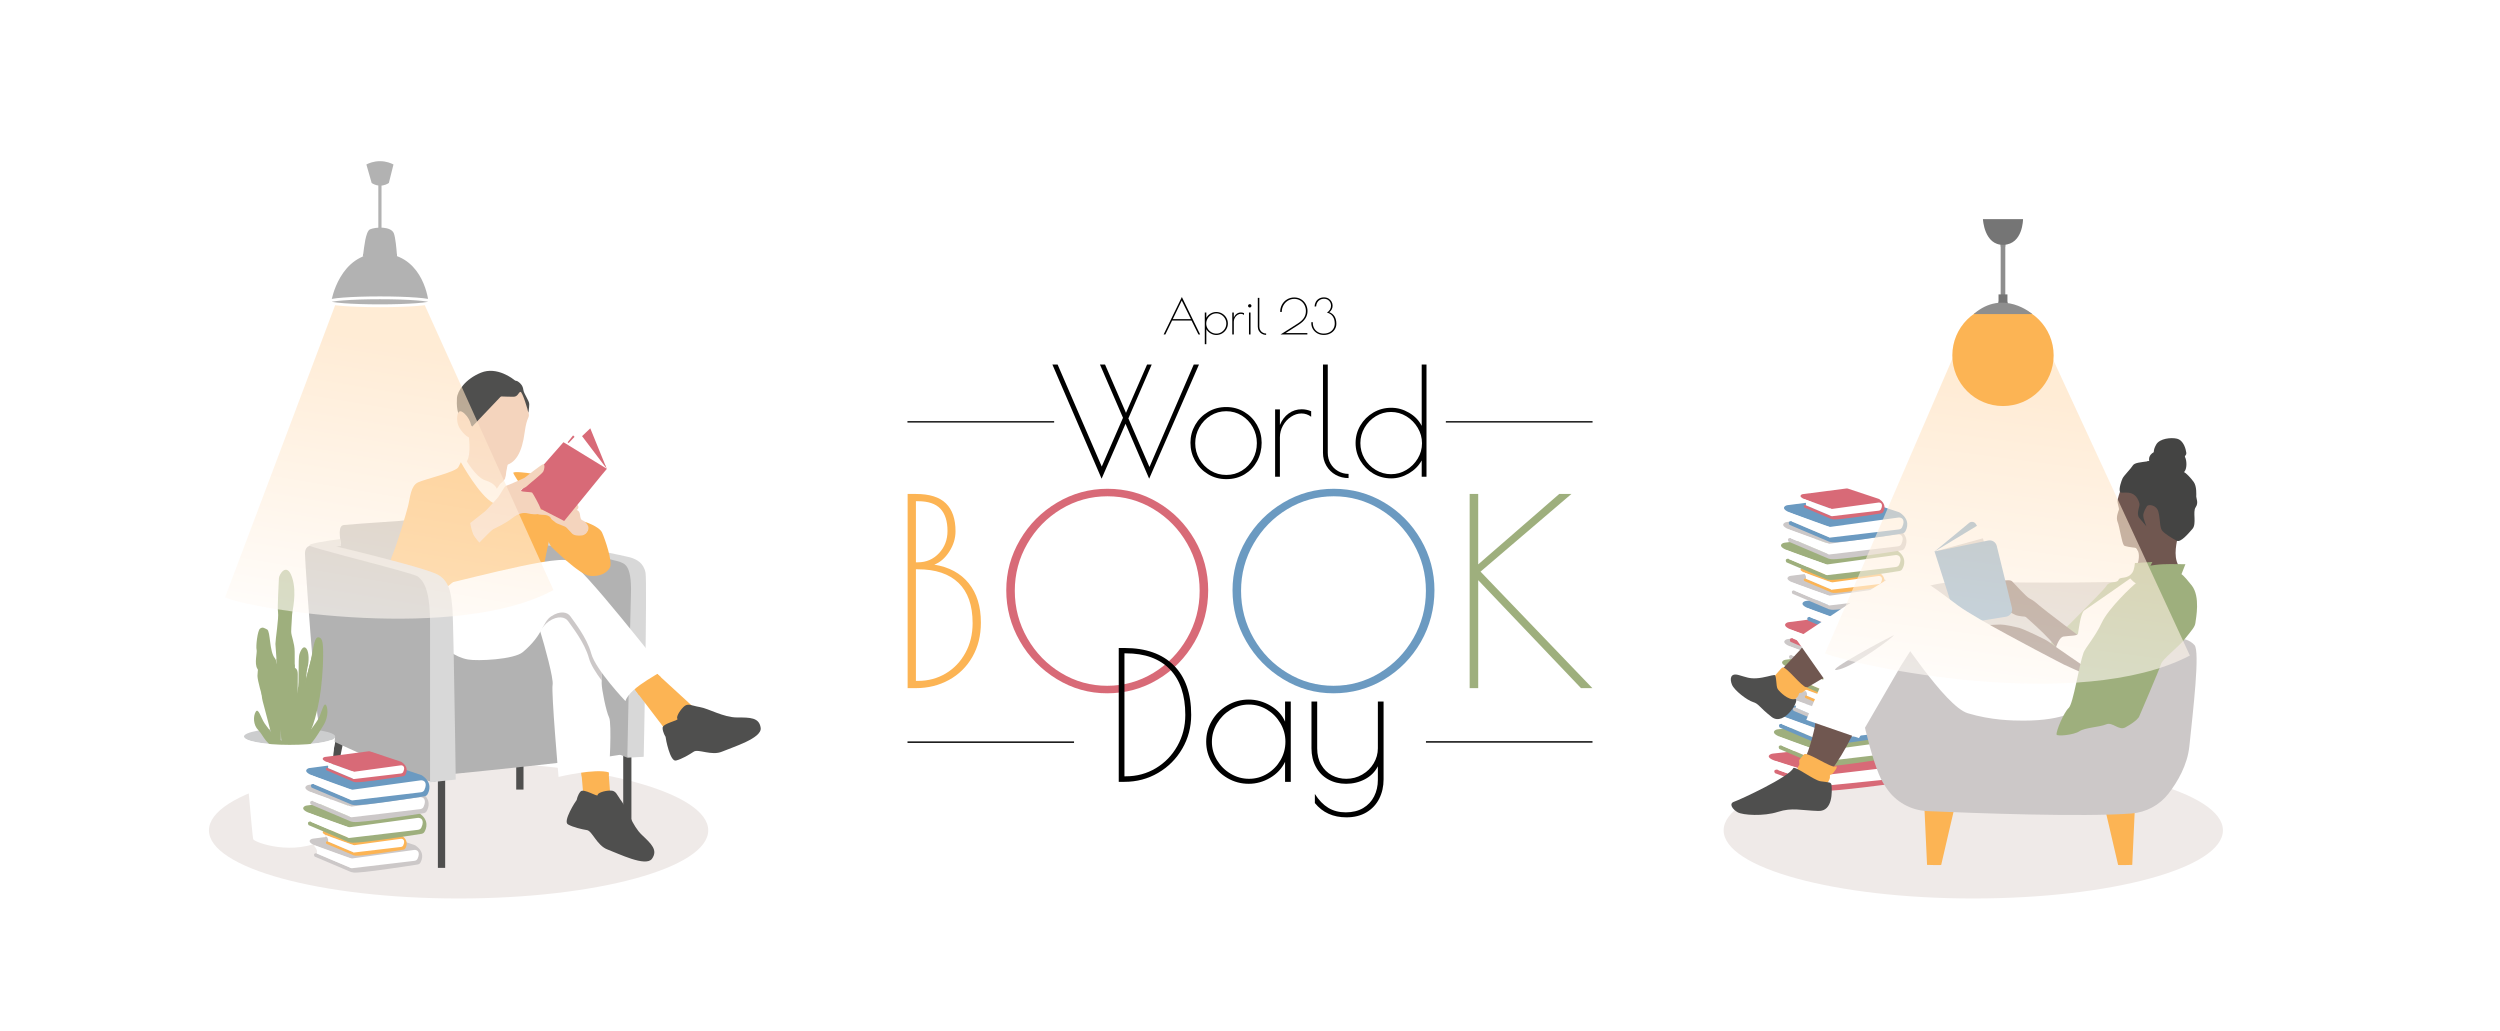 <?xml version="1.0" encoding="UTF-8"?><svg xmlns="http://www.w3.org/2000/svg" xmlns:xlink="http://www.w3.org/1999/xlink" viewBox="0 0 8000 3300"><defs><style>.cls-1{mix-blend-mode:screen;opacity:.58;}.cls-1,.cls-2{fill:#e0e0e0;}.cls-3,.cls-4{fill:#f4d4bd;}.cls-5{fill:#fff;}.cls-6,.cls-7{fill:#fcb454;}.cls-8{fill:#efeae8;}.cls-9{fill:#6b9ac1;}.cls-10,.cls-11,.cls-12{fill:#9eaf7d;}.cls-13,.cls-14{fill:#8e8e8e;}.cls-15{fill:#d8d8d8;}.cls-16,.cls-17,.cls-18{fill:#b2b2b2;}.cls-19{fill:#cccdce;}.cls-20,.cls-21{fill:#ccc8c8;}.cls-22{fill:#d86a77;}.cls-23,.cls-24{fill:#444443;}.cls-25,.cls-26{fill:#705750;}.cls-27{fill:#4f4f4e;}.cls-28,.cls-29{fill:#757575;}.cls-29,.cls-26,.cls-24,.cls-2,.cls-17,.cls-21,.cls-14,.cls-11,.cls-7,.cls-4,.cls-30,.cls-31{mix-blend-mode:multiply;}.cls-18{stroke:#fff;stroke-miterlimit:10;stroke-width:9.01px;}.cls-30{fill:url(#_Безымянный_градиент_2);}.cls-30,.cls-31{opacity:.61;}.cls-12{mix-blend-mode:color-burn;}.cls-32{isolation:isolate;}.cls-31{fill:url(#_Безымянный_градиент_2-2);}</style><linearGradient id="_Безымянный_градиент_2" x1="3338.45" y1="4124.02" x2="3833.29" y2="3165.26" gradientTransform="translate(1855.42 -420.59) rotate(-19.79)" gradientUnits="userSpaceOnUse"><stop offset="0" stop-color="#fff"/><stop offset="1" stop-color="#ffe0bb"/></linearGradient><linearGradient id="_Безымянный_градиент_2-2" x1="811.05" y1="433.96" x2="1297.7" y2="-508.91" gradientTransform="translate(378.38 1985.76) rotate(-19.96) scale(.91 1)" xlink:href="#_Безымянный_градиент_2"/></defs><g class="cls-32"><g id="_Слой_1"><g><rect class="cls-5" width="8000" height="3300"/><g><ellipse class="cls-8" cx="6314.52" cy="2657.07" rx="798.84" ry="218.09"/><g><g><path class="cls-5" d="M6088.76,2442.8c5.91,3.64,27.71,18.34,21.71,35.58-6,17.25-32.94,18.95-39.38,20.16-6.44,1.21-244.51,24.25-244.51,24.25,0,0-4.4-40.69-9.14-52.44-4.74-11.75,271.32-27.54,271.32-27.54Z"/><path class="cls-22" d="M5671.37,2430.93c23.91,11.6,151.04,48.27,151.05,48.28h0c4.92,1.56,6.96,2.18,10.79,1.72l252.36-29.81c6.74-.8,13.39,1.38,16.46,5.53,3.41,4.6,4.73,12.44-2.46,25.62-2.03,3.71-6.79,6.42-12.38,6.99l-251.5,25.62c-1.29,.13-3.12,.32-3.95,.4-.28,.03-.57,0-.82-.1l-143.87-52.48c-.22-.08-.48-.12-.73-.1-13.22,.74-7.52,9.72-6.34,11.39,.12,.17,.32,.31,.56,.4,8,2.93,144.89,53,147.89,54.09,.04,.01,.07,.02,.11,.03,2.6,.77,6.17,1.42,10.98,1.87,29.37,2.77,220.73-22.83,260.4-28.21,4.85-.66,9.03-2.92,11.15-6.06,7.39-10.98,19.23-37.78-20.04-60.69-1.23-.72-2.61-1.3-4.1-1.73-18.07-5.17-143.45-41.02-167.9-48.01-2.7-.77-5.68-1.01-8.62-.68-30.79,3.44-210.2,23.47-237.6,26.53-3.48,.39-6.77,1.51-9.26,3.3-4.38,3.15-7.37,8.73,7.81,16.09Z"/><path class="cls-5" d="M5827.45,2480.57s22.82,7.79,4.82,32.6c-.6,.82-2.44,1.86-3.59,1.45l-138.61-50.51c-.99-.35-1.42-1.16-1.03-1.9,1.53-2.91,3.46-11.01-10.21-24.76-1.31-1.32,.83-3.06,2.95-2.39l145.67,45.51Z"/></g><g><path class="cls-5" d="M6045.32,2365.31c5.09,3.64,23.84,18.34,18.67,35.58-5.16,17.25-28.33,18.95-33.87,20.16-5.53,1.21-210.3,24.25-210.3,24.25,0,0-3.79-40.69-7.86-52.44-4.07-11.75,233.36-27.54,233.36-27.54Z"/><path class="cls-10" d="M5686.32,2353.44c20.57,11.6,129.91,48.27,129.92,48.28h0c4.23,1.56,5.98,2.18,9.28,1.72l217.05-29.81c5.8-.8,11.52,1.38,14.16,5.53,2.93,4.6,4.07,12.44-2.12,25.62-1.74,3.71-5.84,6.42-10.64,6.99l-216.32,25.62c-1.11,.13-2.68,.32-3.39,.4-.24,.03-.49,0-.7-.1l-123.74-52.48c-.19-.08-.41-.12-.63-.1-11.37,.74-6.47,9.72-5.45,11.39,.11,.17,.27,.31,.48,.4,6.88,2.93,124.62,53,127.2,54.09,.03,.01,.06,.02,.09,.03,2.24,.77,5.31,1.42,9.45,1.87,25.26,2.77,189.85-22.83,223.97-28.21,4.17-.66,7.77-2.92,9.59-6.06,6.36-10.98,16.54-37.78-17.24-60.69-1.06-.72-2.24-1.3-3.53-1.73-15.54-5.17-123.38-41.02-144.41-48.01-2.32-.77-4.88-1.01-7.41-.68-26.48,3.44-180.79,23.47-204.36,26.53-2.99,.39-5.83,1.51-7.97,3.3-3.76,3.15-6.34,8.73,6.72,16.09Z"/><path class="cls-5" d="M5820.57,2403.08s19.63,7.79,4.15,32.6c-.51,.82-2.1,1.86-3.09,1.45l-119.22-50.51c-.85-.35-1.22-1.16-.89-1.9,1.31-2.91,2.98-11.01-8.78-24.76-1.13-1.32,.71-3.06,2.54-2.39l125.29,45.51Z"/></g><g><path class="cls-5" d="M6046.19,2296.53c5.09,3.64,23.84,18.34,18.67,35.58-5.16,17.25-28.33,18.95-33.87,20.16-5.53,1.21-210.3,24.25-210.3,24.25,0,0-3.79-40.69-7.86-52.44-4.07-11.75,233.36-27.54,233.36-27.54Z"/><path class="cls-9" d="M5687.19,2284.66c20.57,11.6,129.91,48.27,129.92,48.28h0c4.23,1.56,5.98,2.18,9.28,1.72l217.05-29.81c5.8-.8,11.52,1.38,14.16,5.53,2.93,4.6,4.07,12.44-2.12,25.62-1.74,3.71-5.84,6.42-10.64,6.99l-216.32,25.62c-1.11,.13-2.68,.32-3.39,.4-.24,.03-.49,0-.7-.1l-123.74-52.48c-.19-.08-.41-.12-.63-.1-11.37,.74-6.47,9.72-5.45,11.39,.11,.17,.27,.31,.48,.4,6.88,2.93,124.62,53,127.2,54.09,.03,.01,.06,.02,.09,.03,2.24,.77,5.31,1.42,9.45,1.87,25.26,2.77,189.85-22.83,223.97-28.21,4.17-.66,7.77-2.92,9.59-6.06,6.36-10.98,16.54-37.78-17.24-60.69-1.06-.72-2.24-1.3-3.53-1.73-15.54-5.17-123.38-41.02-144.41-48.01-2.32-.77-4.88-1.01-7.41-.68-26.48,3.44-180.79,23.47-204.36,26.53-2.99,.39-5.83,1.51-7.97,3.3-3.76,3.15-6.34,8.73,6.72,16.09Z"/><path class="cls-5" d="M5821.44,2334.3s19.63,7.79,4.15,32.6c-.51,.82-2.1,1.86-3.09,1.45l-119.22-50.51c-.85-.35-1.22-1.16-.89-1.9,1.31-2.91,2.98-11.01-8.78-24.76-1.13-1.32,.71-3.06,2.54-2.39l125.29,45.51Z"/></g><g><path class="cls-5" d="M6060.03,2245.68c4.64,3.33,21.76,16.74,17.05,32.48-4.71,15.74-25.87,17.29-30.92,18.4-5.05,1.1-191.97,22.13-191.97,22.13,0,0-3.46-37.15-7.17-47.87-3.72-10.73,213.02-25.14,213.02-25.14Z"/><path class="cls-20" d="M5732.33,2234.85c18.77,10.59,118.59,44.06,118.6,44.07h0c3.86,1.43,5.46,1.99,8.48,1.57l198.13-27.21c5.29-.73,10.51,1.26,12.93,5.05,2.68,4.2,3.71,11.36-1.93,23.38-1.59,3.39-5.33,5.86-9.72,6.38l-197.46,23.38c-1.01,.12-2.45,.29-3.1,.37-.22,.03-.45,0-.64-.09l-112.96-47.9c-.17-.07-.38-.11-.58-.1-10.38,.68-5.91,8.87-4.98,10.4,.1,.16,.25,.28,.44,.37,6.28,2.67,113.76,48.38,116.11,49.38,.03,.01,.05,.02,.08,.03,2.04,.7,4.85,1.29,8.62,1.71,23.06,2.52,173.3-20.84,204.45-25.75,3.81-.6,7.09-2.66,8.76-5.54,5.81-10.02,15.1-34.48-15.74-55.4-.97-.65-2.05-1.19-3.22-1.58-14.18-4.72-112.63-37.45-131.82-43.83-2.12-.71-4.46-.92-6.77-.62-24.17,3.14-165.03,21.43-186.55,24.22-2.73,.35-5.32,1.38-7.27,3.01-3.44,2.87-5.78,7.97,6.13,14.69Z"/><path class="cls-5" d="M5854.87,2280.16s17.92,7.12,3.79,29.76c-.47,.75-1.92,1.7-2.82,1.32l-108.83-46.11c-.78-.32-1.11-1.06-.81-1.74,1.2-2.66,2.72-10.05-8.02-22.6-1.03-1.21,.65-2.79,2.32-2.18l114.37,41.55Z"/></g><g><path class="cls-5" d="M6016.37,2212.03c3.47,2.48,16.24,12.49,12.72,24.25-3.52,11.75-19.31,12.91-23.08,13.73-3.77,.82-143.29,16.52-143.29,16.52,0,0-2.58-27.73-5.35-35.73-2.78-8.01,158.99-18.77,158.99-18.77Z"/><path class="cls-6" d="M5771.77,2203.94c14.01,7.9,88.51,32.89,88.52,32.89h0c2.88,1.06,4.08,1.48,6.33,1.17l147.88-20.31c3.95-.54,7.85,.94,9.65,3.77,2,3.14,2.77,8.48-1.44,17.45-1.19,2.53-3.98,4.38-7.25,4.76l-147.38,17.45c-.75,.09-1.83,.22-2.31,.27-.17,.02-.33,0-.48-.07l-84.31-35.75c-.13-.06-.28-.08-.43-.07-7.75,.5-4.41,6.62-3.72,7.76,.07,.12,.18,.21,.33,.27,4.69,1.99,84.91,36.11,86.66,36.86,.02,0,.04,.02,.06,.02,1.52,.52,3.62,.96,6.44,1.27,17.21,1.88,129.35-15.56,152.6-19.22,2.84-.45,5.29-1.99,6.54-4.13,4.33-7.48,11.27-25.74-11.75-41.35-.72-.49-1.53-.89-2.4-1.18-10.59-3.52-84.06-27.95-98.39-32.71-1.58-.53-3.33-.69-5.05-.46-18.04,2.34-123.18,15.99-139.24,18.08-2.04,.26-3.97,1.03-5.43,2.25-2.56,2.15-4.32,5.95,4.58,10.96Z"/><path class="cls-5" d="M5863.24,2237.76s13.37,5.31,2.83,22.21c-.35,.56-1.43,1.27-2.1,.99l-81.23-34.41c-.58-.24-.83-.79-.6-1.3,.89-1.98,2.03-7.5-5.98-16.87-.77-.9,.49-2.08,1.73-1.63l85.36,31.01Z"/></g><g><path class="cls-5" d="M6071.44,2142.42c5.09,3.64,23.84,18.34,18.67,35.58-5.16,17.25-28.33,18.95-33.87,20.16-5.53,1.21-210.3,24.25-210.3,24.25,0,0-3.79-40.69-7.86-52.44-4.07-11.75,233.36-27.54,233.36-27.54Z"/><path class="cls-10" d="M5712.44,2130.55c20.57,11.6,129.91,48.27,129.92,48.28h0c4.23,1.56,5.98,2.18,9.28,1.72l217.05-29.81c5.8-.8,11.52,1.38,14.16,5.53,2.93,4.6,4.07,12.44-2.12,25.62-1.74,3.71-5.84,6.42-10.64,6.99l-216.32,25.62c-1.11,.13-2.68,.32-3.39,.4-.24,.03-.49,0-.7-.1l-123.74-52.48c-.19-.08-.41-.12-.63-.1-11.37,.74-6.47,9.72-5.45,11.39,.11,.17,.27,.31,.48,.4,6.88,2.93,124.62,53,127.2,54.09,.03,.01,.06,.02,.09,.03,2.24,.77,5.31,1.42,9.45,1.87,25.26,2.77,189.85-22.83,223.97-28.21,4.17-.66,7.77-2.92,9.59-6.06,6.36-10.98,16.54-37.78-17.24-60.69-1.06-.72-2.24-1.3-3.53-1.73-15.54-5.17-123.38-41.02-144.41-48.01-2.32-.77-4.88-1.01-7.41-.68-26.48,3.44-180.79,23.47-204.36,26.53-2.99,.39-5.83,1.51-7.97,3.3-3.76,3.15-6.34,8.73,6.72,16.09Z"/><path class="cls-5" d="M5846.69,2180.19s19.63,7.79,4.15,32.6c-.51,.82-2.1,1.86-3.09,1.45l-119.22-50.51c-.85-.35-1.22-1.16-.89-1.9,1.31-2.91,2.98-11.01-8.78-24.76-1.13-1.32,.71-3.06,2.54-2.39l125.29,45.51Z"/></g><g><path class="cls-5" d="M6078.4,2076.25c5.09,3.64,23.84,18.34,18.67,35.58-5.16,17.25-28.33,18.95-33.87,20.16-5.53,1.21-210.3,24.25-210.3,24.25,0,0-3.79-40.69-7.86-52.44-4.07-11.75,233.36-27.54,233.36-27.54Z"/><path class="cls-20" d="M5719.41,2064.38c20.57,11.6,129.91,48.27,129.92,48.28h0c4.23,1.56,5.98,2.18,9.28,1.72l217.05-29.81c5.8-.8,11.52,1.38,14.16,5.53,2.93,4.6,4.07,12.44-2.12,25.62-1.74,3.71-5.84,6.42-10.64,6.99l-216.32,25.62c-1.11,.13-2.68,.32-3.39,.4-.24,.03-.49,0-.7-.1l-123.74-52.48c-.19-.08-.41-.12-.63-.1-11.37,.74-6.47,9.72-5.45,11.39,.11,.17,.27,.31,.48,.4,6.88,2.93,124.62,53,127.2,54.09,.03,.01,.06,.02,.09,.03,2.24,.77,5.31,1.42,9.45,1.87,25.26,2.77,189.85-22.83,223.97-28.21,4.17-.66,7.77-2.92,9.59-6.06,6.36-10.98,16.54-37.78-17.24-60.69-1.06-.72-2.24-1.3-3.53-1.73-15.54-5.17-123.38-41.02-144.41-48.01-2.32-.77-4.88-1.01-7.41-.68-26.48,3.44-180.79,23.47-204.36,26.53-2.99,.39-5.83,1.51-7.97,3.3-3.76,3.15-6.34,8.73,6.72,16.09Z"/><path class="cls-5" d="M5853.65,2114.02s19.63,7.79,4.15,32.6c-.51,.82-2.1,1.86-3.09,1.45l-119.22-50.51c-.85-.35-1.22-1.16-.89-1.9,1.31-2.91,2.98-11.01-8.78-24.76-1.13-1.32,.71-3.06,2.54-2.39l125.29,45.51Z"/></g><g><path class="cls-5" d="M6081.01,2022.27c5.09,3.64,23.84,18.34,18.67,35.58-5.16,17.25-28.33,18.95-33.87,20.16-5.53,1.21-210.3,24.25-210.3,24.25,0,0-3.79-40.69-7.86-52.44-4.07-11.75,233.36-27.54,233.36-27.54Z"/><path class="cls-22" d="M5722.02,2010.4c20.57,11.6,129.91,48.27,129.92,48.28h0c4.23,1.56,5.98,2.18,9.28,1.72l217.05-29.81c5.8-.8,11.52,1.38,14.16,5.53,2.93,4.6,4.07,12.44-2.12,25.62-1.74,3.71-5.84,6.42-10.64,6.99l-216.32,25.62c-1.11,.13-2.68,.32-3.39,.4-.24,.03-.49,0-.7-.1l-123.74-52.48c-.19-.08-.41-.12-.63-.1-11.37,.74-6.47,9.72-5.45,11.39,.11,.17,.27,.31,.48,.4,6.88,2.93,124.62,53,127.2,54.09,.03,.01,.06,.02,.09,.03,2.24,.77,5.31,1.42,9.45,1.87,25.26,2.77,189.85-22.83,223.97-28.21,4.17-.66,7.77-2.92,9.59-6.06,6.36-10.98,16.54-37.78-17.24-60.69-1.06-.72-2.24-1.3-3.53-1.73-15.54-5.17-123.38-41.02-144.41-48.01-2.32-.77-4.88-1.01-7.41-.68-26.48,3.44-180.79,23.47-204.36,26.53-2.99,.39-5.83,1.51-7.97,3.3-3.76,3.15-6.34,8.73,6.72,16.09Z"/><path class="cls-5" d="M5856.27,2060.04s19.63,7.79,4.15,32.6c-.51,.82-2.1,1.86-3.09,1.45l-119.22-50.51c-.85-.35-1.22-1.16-.89-1.9,1.31-2.91,2.98-11.01-8.78-24.76-1.13-1.32,.71-3.06,2.54-2.39l125.29,45.51Z"/></g></g><g><g><path class="cls-5" d="M6136.74,1954.3c5.09,3.64,23.84,18.34,18.67,35.58-5.16,17.25-28.33,18.95-33.87,20.16-5.53,1.21-210.3,24.25-210.3,24.25,0,0-3.79-40.69-7.86-52.44-4.07-11.75,233.36-27.54,233.36-27.54Z"/><path class="cls-9" d="M5777.74,1942.43c20.57,11.6,129.91,48.27,129.92,48.28h0c4.23,1.56,5.98,2.18,9.28,1.72l217.05-29.81c5.8-.8,11.52,1.38,14.16,5.53,2.93,4.6,4.07,12.44-2.12,25.62-1.74,3.71-5.84,6.42-10.64,6.99l-216.32,25.62c-1.11,.13-2.68,.32-3.39,.4-.24,.03-.49,0-.7-.1l-123.74-52.48c-.19-.08-.41-.12-.63-.1-11.37,.74-6.47,9.72-5.45,11.39,.11,.17,.27,.31,.48,.4,6.88,2.93,124.62,53,127.2,54.09,.03,.01,.06,.02,.09,.03,2.24,.77,5.31,1.42,9.45,1.87,25.26,2.77,189.85-22.83,223.97-28.21,4.17-.66,7.77-2.92,9.59-6.06,6.36-10.98,16.54-37.78-17.24-60.69-1.06-.72-2.24-1.3-3.53-1.73-15.54-5.17-123.38-41.02-144.41-48.01-2.32-.77-4.88-1.01-7.41-.68-26.48,3.44-180.79,23.47-204.36,26.53-2.99,.39-5.83,1.51-7.97,3.3-3.76,3.15-6.34,8.73,6.72,16.09Z"/><path class="cls-5" d="M5911.99,1992.07s19.63,7.79,4.15,32.6c-.51,.82-2.1,1.86-3.09,1.45l-119.22-50.51c-.85-.35-1.22-1.16-.89-1.9,1.31-2.91,2.98-11.01-8.78-24.76-1.13-1.32,.71-3.06,2.54-2.39l125.29,45.51Z"/></g><g><path class="cls-5" d="M6056.55,1871.24c4.64,3.33,21.76,16.74,17.05,32.48-4.71,15.74-25.87,17.29-30.92,18.4-5.05,1.1-191.97,22.13-191.97,22.13,0,0-3.46-37.15-7.17-47.87-3.72-10.73,213.02-25.14,213.02-25.14Z"/><path class="cls-20" d="M5728.85,1860.4c18.77,10.59,118.59,44.06,118.6,44.07h0c3.86,1.43,5.46,1.99,8.48,1.57l198.13-27.21c5.29-.73,10.51,1.26,12.93,5.05,2.68,4.2,3.71,11.36-1.93,23.38-1.59,3.39-5.33,5.86-9.72,6.38l-197.46,23.38c-1.01,.12-2.45,.29-3.1,.37-.22,.03-.45,0-.64-.09l-112.96-47.9c-.17-.07-.38-.11-.58-.1-10.38,.68-5.91,8.87-4.98,10.4,.1,.16,.25,.28,.44,.37,6.28,2.67,113.76,48.38,116.11,49.38,.03,.01,.05,.02,.08,.03,2.04,.7,4.85,1.29,8.62,1.71,23.06,2.52,173.3-20.84,204.45-25.75,3.81-.6,7.09-2.66,8.76-5.54,5.81-10.02,15.1-34.48-15.74-55.4-.97-.65-2.05-1.19-3.22-1.58-14.18-4.72-112.63-37.45-131.82-43.83-2.12-.71-4.46-.92-6.77-.62-24.17,3.14-165.03,21.43-186.55,24.22-2.73,.35-5.32,1.38-7.27,3.01-3.44,2.87-5.78,7.97,6.13,14.69Z"/><path class="cls-5" d="M5851.39,1905.72s17.92,7.12,3.79,29.76c-.47,.75-1.92,1.7-2.82,1.32l-108.83-46.11c-.78-.32-1.11-1.06-.81-1.74,1.2-2.66,2.72-10.05-8.02-22.6-1.03-1.21,.65-2.79,2.32-2.18l114.37,41.55Z"/></g><g><path class="cls-5" d="M6012.88,1837.59c3.47,2.48,16.24,12.49,12.72,24.25-3.52,11.75-19.31,12.91-23.08,13.73-3.77,.82-143.29,16.52-143.29,16.52,0,0-2.58-27.73-5.35-35.73-2.78-8.01,158.99-18.77,158.99-18.77Z"/><path class="cls-6" d="M5768.29,1829.5c14.01,7.9,88.51,32.89,88.52,32.89h0c2.88,1.06,4.08,1.48,6.33,1.17l147.88-20.31c3.95-.54,7.85,.94,9.65,3.77,2,3.14,2.77,8.48-1.44,17.45-1.19,2.53-3.98,4.38-7.25,4.76l-147.38,17.45c-.75,.09-1.83,.22-2.31,.27-.17,.02-.33,0-.48-.07l-84.31-35.75c-.13-.06-.28-.08-.43-.07-7.75,.5-4.41,6.62-3.72,7.76,.07,.12,.18,.21,.33,.27,4.69,1.99,84.91,36.11,86.66,36.86,.02,0,.04,.02,.06,.02,1.52,.52,3.62,.96,6.44,1.27,17.21,1.88,129.35-15.56,152.6-19.22,2.84-.45,5.29-1.99,6.54-4.13,4.33-7.48,11.27-25.74-11.75-41.35-.72-.49-1.53-.89-2.4-1.18-10.59-3.52-84.06-27.95-98.39-32.71-1.58-.53-3.33-.69-5.05-.46-18.04,2.34-123.18,15.99-139.24,18.08-2.04,.26-3.97,1.03-5.43,2.25-2.56,2.15-4.32,5.95,4.58,10.96Z"/><path class="cls-5" d="M5859.75,1863.32s13.37,5.31,2.83,22.21c-.35,.56-1.43,1.27-2.1,.99l-81.23-34.41c-.58-.24-.83-.79-.6-1.3,.89-1.98,2.03-7.5-5.98-16.87-.77-.9,.49-2.08,1.73-1.63l85.36,31.01Z"/></g><g><path class="cls-5" d="M6067.95,1767.98c5.09,3.64,23.84,18.34,18.67,35.58-5.16,17.25-28.33,18.95-33.87,20.16-5.53,1.21-210.3,24.25-210.3,24.25,0,0-3.79-40.69-7.86-52.44-4.07-11.75,233.36-27.54,233.36-27.54Z"/><path class="cls-10" d="M5708.96,1756.1c20.57,11.6,129.91,48.27,129.92,48.28h0c4.23,1.56,5.98,2.18,9.28,1.72l217.05-29.81c5.8-.8,11.52,1.38,14.16,5.53,2.93,4.6,4.07,12.44-2.12,25.62-1.74,3.71-5.84,6.42-10.64,6.99l-216.32,25.62c-1.11,.13-2.68,.32-3.39,.4-.24,.03-.49,0-.7-.1l-123.74-52.48c-.19-.08-.41-.12-.63-.1-11.37,.74-6.47,9.72-5.45,11.39,.11,.17,.27,.31,.48,.4,6.88,2.93,124.62,53,127.2,54.09,.03,.01,.06,.02,.09,.03,2.24,.77,5.31,1.42,9.45,1.87,25.26,2.77,189.85-22.83,223.97-28.21,4.17-.66,7.77-2.92,9.59-6.06,6.36-10.98,16.54-37.78-17.24-60.69-1.06-.72-2.24-1.3-3.53-1.73-15.54-5.17-123.38-41.02-144.41-48.01-2.32-.77-4.88-1.01-7.41-.68-26.48,3.44-180.79,23.47-204.36,26.53-2.99,.39-5.83,1.51-7.97,3.3-3.76,3.15-6.34,8.73,6.72,16.09Z"/><path class="cls-5" d="M5843.21,1805.75s19.63,7.79,4.15,32.6c-.51,.82-2.1,1.86-3.09,1.45l-119.22-50.51c-.85-.35-1.22-1.16-.89-1.9,1.31-2.91,2.98-11.01-8.78-24.76-1.13-1.32,.71-3.06,2.54-2.39l125.29,45.51Z"/></g><g><path class="cls-5" d="M6074.92,1701.81c5.09,3.64,23.84,18.34,18.67,35.58-5.16,17.25-28.33,18.95-33.87,20.16-5.53,1.21-210.3,24.25-210.3,24.25,0,0-3.79-40.69-7.86-52.44-4.07-11.75,233.36-27.54,233.36-27.54Z"/><path class="cls-20" d="M5715.93,1689.93c20.57,11.6,129.91,48.27,129.92,48.28h0c4.23,1.56,5.98,2.18,9.28,1.72l217.05-29.81c5.8-.8,11.52,1.38,14.16,5.53,2.93,4.6,4.07,12.44-2.12,25.62-1.74,3.71-5.84,6.42-10.64,6.99l-216.32,25.62c-1.11,.13-2.68,.32-3.39,.4-.24,.03-.49,0-.7-.1l-123.74-52.48c-.19-.08-.41-.12-.63-.1-11.37,.74-6.47,9.72-5.45,11.39,.11,.17,.27,.31,.48,.4,6.88,2.93,124.62,53,127.2,54.09,.03,.01,.06,.02,.09,.03,2.24,.77,5.31,1.42,9.45,1.87,25.26,2.77,189.85-22.83,223.97-28.21,4.17-.66,7.77-2.92,9.59-6.06,6.36-10.98,16.54-37.78-17.24-60.69-1.06-.72-2.24-1.3-3.53-1.73-15.54-5.17-123.38-41.02-144.41-48.01-2.32-.77-4.88-1.01-7.41-.68-26.48,3.44-180.79,23.47-204.36,26.53-2.99,.39-5.83,1.51-7.97,3.3-3.76,3.15-6.34,8.73,6.72,16.09Z"/><path class="cls-5" d="M5850.17,1739.58s19.63,7.79,4.15,32.6c-.51,.82-2.1,1.86-3.09,1.45l-119.22-50.51c-.85-.35-1.22-1.16-.89-1.9,1.31-2.91,2.98-11.01-8.78-24.76-1.13-1.32,.71-3.06,2.54-2.39l125.29,45.51Z"/></g><g><path class="cls-5" d="M6077.53,1647.82c5.09,3.64,23.84,18.34,18.67,35.58-5.16,17.25-28.33,18.95-33.87,20.16-5.53,1.21-210.3,24.25-210.3,24.25,0,0-3.79-40.69-7.86-52.44-4.07-11.75,233.36-27.54,233.36-27.54Z"/><path class="cls-9" d="M5718.54,1635.95c20.57,11.6,129.91,48.27,129.92,48.28h0c4.23,1.56,5.98,2.18,9.28,1.72l217.05-29.81c5.8-.8,11.52,1.38,14.16,5.53,2.93,4.6,4.07,12.44-2.12,25.62-1.74,3.71-5.84,6.42-10.64,6.99l-216.32,25.62c-1.11,.13-2.68,.32-3.39,.4-.24,.03-.49,0-.7-.1l-123.74-52.48c-.19-.08-.41-.12-.63-.1-11.37,.74-6.47,9.72-5.45,11.39,.11,.17,.27,.31,.48,.4,6.88,2.93,124.62,53,127.2,54.09,.03,.01,.06,.02,.09,.03,2.24,.77,5.31,1.42,9.45,1.87,25.26,2.77,189.85-22.83,223.97-28.21,4.17-.66,7.77-2.92,9.59-6.06,6.36-10.98,16.54-37.78-17.24-60.69-1.06-.72-2.24-1.3-3.53-1.73-15.54-5.17-123.38-41.02-144.41-48.01-2.32-.77-4.88-1.01-7.41-.68-26.48,3.44-180.79,23.47-204.36,26.53-2.99,.39-5.83,1.51-7.97,3.3-3.76,3.15-6.34,8.73,6.72,16.09Z"/><path class="cls-5" d="M5852.78,1685.6s19.63,7.79,4.15,32.6c-.51,.82-2.1,1.86-3.09,1.45l-119.22-50.51c-.85-.35-1.22-1.16-.89-1.9,1.31-2.91,2.98-11.01-8.78-24.76-1.13-1.32,.71-3.06,2.54-2.39l125.29,45.51Z"/></g><g><path class="cls-5" d="M6012.88,1602.51c3.47,2.48,16.24,12.49,12.72,24.25-3.52,11.75-19.31,12.91-23.08,13.73-3.77,.82-143.29,16.52-143.29,16.52,0,0-2.58-27.73-5.35-35.73-2.78-8.01,158.99-18.77,158.99-18.77Z"/><path class="cls-22" d="M5768.29,1594.42c14.01,7.9,88.51,32.89,88.52,32.89h0c2.88,1.06,4.08,1.48,6.33,1.17l147.88-20.31c3.95-.54,7.85,.94,9.65,3.77,2,3.14,2.77,8.48-1.44,17.45-1.19,2.53-3.98,4.38-7.25,4.76l-147.38,17.45c-.75,.09-1.83,.22-2.31,.27-.17,.02-.33,0-.48-.07l-84.31-35.75c-.13-.06-.28-.08-.43-.07-7.75,.5-4.41,6.62-3.72,7.76,.07,.12,.18,.21,.33,.27,4.69,1.99,84.91,36.11,86.66,36.86,.02,0,.04,.02,.06,.02,1.52,.52,3.62,.96,6.44,1.27,17.21,1.88,129.35-15.56,152.6-19.22,2.84-.45,5.29-1.99,6.54-4.13,4.33-7.48,11.27-25.74-11.75-41.35-.72-.49-1.53-.89-2.4-1.18-10.59-3.52-84.06-27.95-98.39-32.71-1.58-.53-3.33-.69-5.05-.46-18.04,2.34-123.18,15.99-139.24,18.08-2.04,.26-3.97,1.03-5.43,2.25-2.56,2.15-4.32,5.95,4.58,10.96Z"/><path class="cls-5" d="M5859.75,1628.24s13.37,5.31,2.83,22.21c-.35,.56-1.43,1.27-2.1,.99l-81.23-34.41c-.58-.24-.83-.79-.6-1.3,.89-1.98,2.03-7.5-5.98-16.87-.77-.9,.49-2.08,1.73-1.63l85.36,31.01Z"/></g></g><path class="cls-6" d="M6157.48,2571.22l9.1,196.41s45.27,1.49,45.27,0,54.48-233.69,54.48-233.69l-108.86,37.28Z"/><path class="cls-6" d="M6832.28,2571.22l-9.1,196.41s-45.27,1.49-45.27,0c0-1.49-54.48-233.69-54.48-233.69l108.86,37.28Z"/><path class="cls-20" d="M7006,2013.5l-234.12,278.86s-65.75-11.62-153.54-27.72c-132.09-24.22-314.09-58.58-397.04-78.72-27.14-6.58-43.68-11.66-44.42-14.35-1.24-4.54-6.37-26.95-13.15-56.97-17.67-78.33-46.5-208.47-46.5-208.47,9.52-3.17,18.28-28.09,95.92-39.66,31.87-4.75,75.34-7.24,135.22-5.08,24.2,.88,50.29,1.52,77.5,1.99,19.77,.34,40.14,.58,60.79,.74h0c1.98,0,3.97,.03,5.96,.03,.83,0,1.65,.02,2.48,.02,190.5,1.24,402.04-4.28,402.04-4.28l108.86,153.6Z"/><path class="cls-20" d="M5985.99,2047.8c-33.46,12.87-50.7,16.4-47.72,101.4,2.98,85,52.19,298.25,87.98,356.41,3.36,5.47,6.69,10.67,9.95,15.61,29.33,44.42,78.24,72,131.42,74.32,151.68,6.61,495.94,19.46,652.7,7.69,47.08-3.54,90.52-26.81,119.29-64.24,28.47-37.05,60.1-90.59,66.39-151.18,11.93-114.83,34.42-303.65,16.4-323.6-28.68-31.77-101.12-40.84-148.84,85.92-47.72,126.76-46.52,279.44-116.61,276.45-70.09-2.98-433.05-176.29-444.98-247.87-11.93-71.58-191.94-129.87-209.83-146.27-17.89-16.4-96.78,7.91-116.16,15.37Z"/><path class="cls-25" d="M5938.27,2322.19c-1.77,8.85-7.35,22.57-14.88,38.1-17.81,36.8-46.5,83.79-61.18,100.58-20.88,23.86-17.89,64.12-17.89,64.12,0,0-143.16-25.34-96.94-58.15,30.81-21.87,51.03-97.38,61.09-146.21,5.02-24.44,7.51-42.19,7.51-43.19,0,0,128.24,14.92,122.28,44.75Z"/><path class="cls-20" d="M6786.79,2425.08c-38.77,32.81-313.16,17.89-457.82,14.91-144.64-2.98-155.08-38.77-174.47-61.14-19.38-22.37-19.25-58.85-13.42-87.98,1.47-7.37,6.29-20.74,13.49-33.47,4.51-7.98,9.95-15.7,16.08-21.54,3.9-3.7,8.08-6.64,12.48-8.4,2.42-.97,10.33-1.65,22.65-2.08,26.83-.91,74.56-.62,131.71,.56,100.75,2.08,230.81,6.9,327.46,12.65,.91,.05,1.83,.11,2.74,.17,54.47,3.28,97.99,6.84,119.11,10.36,89.47,14.91,38.77,143.16,0,175.97Z"/><path class="cls-21" d="M6664.94,2238.59l-15.34,42.98s-39.21,37.46-173.93,37.46c-18.66,0-45.34-.3-76.9-3.56-82.47-11.48-156.83-36.71-216.87-72.64-6.04-3.61-5.43-12.67,1.09-15.32,.04-.02,.09-.04,.13-.05,2.42-.97,10.33-1.65,22.65-2.08,26.83-.91,74.56-.62,131.71,.56,100.75,2.08,230.81,6.9,327.46,12.65Z"/><path class="cls-26" d="M5938.27,2322.19c-1.77,8.85-7.35,22.57-14.88,38.1l-114.91-39.66c5.02-24.44,7.51-42.19,7.51-43.19,0,0,128.24,14.92,122.28,44.75Z"/><path class="cls-5" d="M6150.04,2025.46c-56.67-20.88-195.38-88.5-222.22-52.71-26.84,35.79-147.63,331.06-147.63,331.06l168.51,58.16,133.43-230.28,67.91-106.22Z"/><path class="cls-25" d="M6970.21,1807.71c20.3,38.56-100.13,110.81-100.13,110.81l-52.24-67.04s36.59-54.15,24.07-87.52c-2.09-5.57-5.55-10.56-10.78-14.63-36.53-28.42,142.08-56.84,142.08-56.84,0,4.12-.96,9.72-2.32,16.35-5.35,26.07-16.87,68.11-.69,98.86Z"/><path class="cls-25" d="M5851.13,2160s-9.3,5.33-22.11,12.8c-24.87,14.49-62.99,36.99-71.84,43.87-13.43,10.44-50.7,34.31-50.7,34.31h-29.83l-11.93-68.6s73.51-79.25,97.54-104.7c3.36-3.55,5.75-6.05,6.84-7.14l82.02,89.47Z"/><path class="cls-6" d="M5748.66,2472.12c0-.87,4.35-20.03,7.84-22.64,3.48-2.61-.87-14.8,1.74-18.28,2.61-3.48,10.11-12.72,14.8-17.41,9.58-9.58,86.2,44.4,100.13,39.18,13.93-5.22-7.84,23.51-11.32,24.38-3.48,.87-6.97,.87-6.09,7.84,.87,6.97-4.71,15.32-7.58,19.85-2.87,4.53-22.89,12.37-38.57,7.14-15.67-5.22-60.95-40.05-60.95-40.05Z"/><path class="cls-6" d="M5665.67,2180.33c.25-.76,9.53-16.33,13.33-17.62,3.8-1.3-11.11,11.34-7.83,9.03,3.28-2.31,27.07-32.85,32.52-35.63,11.13-5.67,62.96,63.53,76.67,62.92,13.71-.61-13.58,18.39-16.88,18.16-3.3-.23-6.36-1.22-7.58,5.14-1.22,6.36-8.5,12.1-12.31,15.25-3.81,3.16-23.61,4.32-35.87-4.73s-42.05-52.51-42.05-52.51Z"/><path class="cls-27" d="M5563.32,2160c25.46,7.07,34.3,11.93,58.16,10.44,23.86-1.49,49.21-10.44,56.67-10.44s4.48,35.87,10.44,44.82c5.96,8.95,33.92,37.02,54.85,32.21,20.93-4.81-32.49,89.98-74.24,57.18-41.75-32.81-40.26-41.75-59.65-47.72-19.39-5.96-59.65-37.28-67.11-55.18-7.46-17.89-5.96-38.77,20.88-31.32Z"/><path class="cls-27" d="M5738.21,2458.34c4.51-9.53,67.19,39.49,87.94,41.79,13.14,1.46,22.2,2.92,27.64,3.92,3.82,.7,6.7,3.84,7.07,7.7,1.98,20.73,4.34,84.58-41.89,83.33-55.18-1.49-83.51-11.93-129.74,2.98-46.23,14.91-111.84,10.44-128.25,1.49-16.4-8.95-30.15-27.98-11.71-34.13,18.28-6.09,175.51-78.76,188.94-107.09Z"/><path class="cls-26" d="M6973.22,1692.49c0,4.12-.96,9.72-2.32,16.35-9.6,8.47-19.55,18.84-22.45,27.56-6.09,18.27-34.84,31.34-53.11,31.34-9.34,0-32.4-1.48-53.42-3.79-2.09-5.57-5.55-10.56-10.78-14.63-36.53-28.42,142.08-56.84,142.08-56.84Z"/><path class="cls-25" d="M6987.19,1682.13s-25.15,17.37-37.4,33.7c-2.61,3.48-4.63,6.91-5.7,10.12-6.09,18.27-34.84,31.34-53.11,31.34s-88.91-5.67-94.35-12.02c-7.08-8.29-14.21-60.89-20.3-75.1-6.09-14.21,2.03-32.48,4.06-38.57,2.03-6.09-6.09-20.3-4.06-32.48,.96-5.76,5.55-19.7,10.13-32.8,5.09-14.58,10.16-28.09,10.16-28.09l190.56,143.9Z"/><path class="cls-26" d="M6987.19,1682.13s-25.15,17.37-37.4,33.7c-11.08-6.93-22.6-15.15-27.47-21.23-8.12-10.15-6.1-38.47-12.19-60.8-6.09-22.32-31.99-23.96-36.05-17.87-4.06,6.09-12.18,20.3-12.18,30.45s9.84,33.75,10.14,34.49c-.42-.49-10.4-12.46-22.32-26.37-12.18-14.2,2.41-37.94,0-46.69-14.48-52.36-58.31-27.41-62.37-37.56-.45-1.13-.75-2.46-.91-3.93,5.09-14.58,10.16-28.09,10.16-28.09l190.56,143.9Z"/><path class="cls-23" d="M7026,1623.48c-10.15,14.21,4.06,52.77-10.15,69.01-14.21,16.24-37.8,44.06-49.99,37.96-12.18-6.09-38.89-22.21-47.02-32.36-8.12-10.15-6.1-38.47-12.19-60.8-6.09-22.32-31.99-23.96-36.05-17.87-4.06,6.09-12.18,20.3-12.18,30.45s9.84,33.75,10.14,34.49c-.42-.49-10.4-12.46-22.32-26.37-12.18-14.2,2.41-37.94,0-46.69-14.48-52.36-58.31-27.41-62.37-37.56-4.06-10.14,4.62-35.5,8.68-43.62,4.06-8.12,26.39-30.45,32.48-40.6,5.47-9.11,25.68-10.04,45.92-13.08,2.29-.34,4.58-.71,6.85-1.12,0,0,103.52,32.48,109.61,34.5,.24,.08,.51,.18,.78,.31,6.61,3.01,21.96,18.52,31.69,32.16,10.15,14.21,8.12,40.59,8.12,46.69s8.11,20.3-2.03,34.5Z"/><path class="cls-24" d="M6988.21,1510.13c-.91,2.78-2.12,5.29-3.69,7.39-6.55,8.75-44.81,1.52-78.69-10.56-33.88-12.08-35.44-20.3-34.87-30.44,0-.03,0-.06,0-.09,2.29-.34,4.58-.71,6.85-1.12,0,0,103.52,32.48,109.61,34.5,.24,.08,.51,.18,.78,.31Z"/><path class="cls-10" d="M6824.07,1831.57c-16.25,24.38-40.26,11.93-44.74,23.86-4.47,11.93-29.82,2.98-38.77,19.39-8.95,16.4-212.91,216.64-212.91,216.64,0,0,71.58,53.68,73.07,52.19,1.49-1.49,239.76-246.46,239.76-246.46l47.03-98.96-55.72,3.48s-1.74,20.92-7.71,29.87Z"/><path class="cls-26" d="M5851.13,2160s-9.3,5.33-22.11,12.8l-66.76-95.13c3.36-3.55,5.75-6.05,6.84-7.14l82.02,89.47Z"/><path class="cls-23" d="M6966.07,1403.74c-17.76-4.28-54.83-1.07-66.11,18.62-11.28,19.69-5.43,24.09-9.6,25.89-4.17,1.8-12.73,9.44-13.31,19.58-.57,10.13,.99,18.35,34.87,30.44,33.88,12.08,72.14,19.31,78.69,10.56,8.71-11.65,6.53-36.45,1.89-45.17-3.44-6.46,5.03-5.26,3.58-15.51-1.45-10.25-7.95-39.08-30.01-44.39Z"/><path class="cls-7" d="M5853.28,2481.53s-17.36-6.2-17.36-8.68c0-4.47,17.36,8.68,17.36,8.68Z"/><path class="cls-25" d="M6704.45,2137.37c-3.96,3.61-8.83,7.4-14.77,11.4-21.92,14.75-59.49-16.54-86.87-46.88-10.24-11.36-19.05-22.59-25.07-31.22-1.08-1.53-2.07-3-2.95-4.34-6.65-10.15-20.53-25.02-36.26-40.45-32.59-31.99-73.02-66.41-73.02-66.41-15.93-11.6-35.64-51.41-36.76-55.74-1.12-4.33-5.84,23.47-8.06,26.27-2.23,2.78,.65-9.24-4.37-14.41-5.04-5.17-13.01-16.02-13.01-10.31s-3.07,16.9-6.4,15.38c-3.37-1.55-4.25-2.2-6.29-10.76-.95-3.89-1.55-25.3-4.34-27.53-2.8-2.23-7.95,14.26-8.8,18.17-.82,3.92,1.41,24.02-5.44,25.43-6.84,1.39-8.95-11.74-10.21-17.32-1.25-5.59,5.54-25.95,2.47-24.96-3.07,.97-9.46,13.64-10.99,22.73-1.53,9.07-5.31,15.22-10.05,12.58-4.76-2.67-1.08-17.92-.06-23.21,1.01-5.3,14.57-29.33,12.62-29.75-1.97-.43-30.47-4.88-31.17-11.17-.7-6.29,7.54-6.57,12.71-5.88,5.17,.7,28.92,2.51,35.21,1.8,6.29-.7,12.42,3.08,24.88,6.15,12.44,3.08,33.95-3.78,41.08,3.07,7.11,6.84,45.71,50.28,56.47,55.45,10.75,5.17,19.14,11.87,31.17,22.63,6.72,6.02,43.55,34.32,77.15,59.86,20.42,15.5,39.64,29.99,50.19,37.84h.01c3.15,2.34,5.52,4.09,6.93,5.1,13.84,9.91,37.55,30.41,45.25,42.28,6.79,10.48,28.61,27.03-1.24,54.22Z"/><path class="cls-7" d="M5741.52,2205.01s15.85,9.4,15.38,11.84c-.85,4.39-15.38-11.84-15.38-11.84Z"/><path class="cls-2" d="M6441.32,1923.52c-1.42,5.33-4.47,10.07-8.92,13.15-.23,.17-.47,.33-.71,.48l-39.14,24.85s-.02-.02-.03-.02c-5.65-1.72-13.45-3.61-21.18-5.33-11.2-2.51-22.25-4.62-26.46-5.28-7.13-1.12-12.02-10.76-7.26-13.83,4.74-3.08,43.17-1,55.59,2.08,10.43,2.57,7.4-19.28,6.14-26.43-.24-1.39-.42-2.22-.42-2.22l7.94-6.99,11.05-9.72,4.21-3.7,9.36,16.09h.02s9.81,16.86,9.81,16.86Z"/><path class="cls-25" d="M6441.32,1923.52c-1.42,5.33-4.47,10.07-8.92,13.15-2.82-4.53-5.43-9.09-7.68-13.24-4.54-8.33-7.62-15.05-8.05-16.68-1.13-4.33-5.84,23.46-8.08,26.26-2.22,2.78,.66-9.25-4.36-14.42-1.46-1.51-3.18-3.49-4.88-5.4-4.14-4.68-8.14-8.95-8.14-4.91,0,5.74-3.06,16.89-6.4,15.38-3.37-1.55-4.24-2.2-6.29-10.76-.95-3.89-1.54-25.3-4.35-27.53-2.79-2.23-7.94,14.25-8.8,18.17-.81,3.91,1.4,24.02-5.43,25.43-6.84,1.39-8.95-11.74-10.2-17.33-1.25-5.6,5.52-25.95,2.46-24.97-3.06,.97-9.45,13.65-10.99,22.73-1.52,9.07-5.31,15.23-10.05,12.59-4.75-2.67-1.07-17.92-.05-23.22,1-5.3,14.57-29.34,12.62-29.75-1.98-.42-30.48-4.88-31.17-11.17-.69-6.29,7.55-6.58,12.71-5.89,5.16,.71,28.92,2.52,35.22,1.81,6.28-.69,12.42,3.08,24.88,6.14,7.35,1.81,17.86,.17,26.69-.06,2.38-.08,4.63-.05,6.67,.18l21.07,45.18c2.72,5.84,3.12,12.41,1.52,18.28Z"/><path class="cls-5" d="M6817.02,1850.95s12.4,15.76,27.89,20.48c15.49,4.73-175.99,313.89-175.99,313.89,0,0-56.38,7.65-101.13-51.32-4.59-6.05,12.18-93.98,35.42-97.13,23.24-3.15,44.93-1.58,46.48-9.45,1.55-7.88,7.75-66.17,20.14-74.05,12.4-7.88,147.19-102.41,147.19-102.41Z"/><path class="cls-25" d="M6662.94,2128.07s-98.08-67.03-107.14-74.48c-9.05-7.45-82.99-41.71-95.07-44.69-12.07-2.98-45.27-10.43-58.85-10.43s-61.87,2.98-61.87,2.98l36.22,35.75s105.63,28.3,116.19,40.22c10.56,11.92,43.76,22.34,69.41,53.62,25.65,31.28,79.98,78.95,79.98,78.95l21.13-81.93Z"/><path class="cls-25" d="M6484.22,1973.53l-37.7-94.44-4.7,3.04-12.36,8-8.87,5.74s1.99,32.36-9.87,27.5c-11.85-4.87-49.55-12.58-54.7-10.23-5.15,2.34-1.73,12.6,5.15,14.75,6.89,2.15,32.51,11.31,45.57,17.49,1.33,.62,2.73,1.32,4.17,2.04,1.42,.71,2.88,1.47,4.37,2.25-10.37-5.43,7.98,6.17,34.32,18.18,10.58,4.82,34.61,5.69,34.61,5.69Z"/><g><path class="cls-1" d="M6311.29,1734.35s-8.66,66.13-15.29,80.97c0,0,27.97-57.81,28.51-71.38,.54-13.57-12.74-21.65-13.22-9.59Z"/><path class="cls-1" d="M6319.07,1771.88s-13.79,53.16-20.72,64.62c0,0,28.73-44.4,30.55-55.44,1.82-11.04-8.21-18.99-9.83-9.18Z"/><path class="cls-9" d="M6334.76,1696.1l-12.06-19.34c-4.63-7.43-14.75-9.07-21.5-3.49l-110.64,91.51,101.63,69.39,42.57-138.07Z"/><polygon class="cls-5" points="6369.36 1805.27 6190.88 1764.85 6190.56 1764.78 6332.5 1678.85 6345.25 1722.6 6369.36 1805.27"/><polygon class="cls-20" points="6369.36 1805.27 6190.88 1764.85 6345.25 1722.6 6369.36 1805.27"/><path class="cls-9" d="M6419.3,1973.48l-24.41,3.94-17.61,2.84-3.65,.59-61.21,9.85-47.34,7.63-74.51-233.54,131.3-26.83,26.31-5.38,14.19-2.9c12.25-2.51,24.27,5.11,27.25,17.25l48.6,198.04c3.24,13.2-5.49,26.35-18.9,28.51Z"/></g><path class="cls-5" d="M6686.88,2164.11l-37.28,104.4s-39.2,37.47-173.92,37.47c-36.57,0-103.93-1.15-178.5-23.52-74.55-22.36-226.75-265.59-244.66-280.51-17.89-14.9-185.83,212.87-185.83,212.87l-119.29-170s271.4-183.43,319.12-205.8c28.98-13.57,71.85,7.85,116.08,37.78,28.59,19.35,57.77,42.28,84.12,61.6,15.08,11.05,40.44,26.66,70.72,44.2,104.49,60.55,267.42,144.23,267.42,144.23l82.02,37.28Z"/><path class="cls-20" d="M5877.52,2143.88c-40.52,5.79,163.69-102.74,181.1-110.58,17.41-7.84-126.25,102.74-181.1,110.58Z"/><path class="cls-10" d="M6993.33,1805.47c-32.81,0-64.03-2.03-97.12,2.33-32.29,4.25-54.85,13.06-54.85,13.06,0,0,19.25,24.88-1.63,41.28-20.88,16.4-93.2,85.75-114.08,130.48-20.88,44.74-52.79,80.98-58.16,95.44-14.36,38.68-32.81,164.04-47.72,177.46-14.91,13.42-40.49,73.39-38.77,85,.97,6.6,55.18,1.49,73.07-10.44,17.89-11.93,64.54-13.12,85.42-22.07,20.88-8.95,40.64,21.28,61.82,9.58,37.94-20.96,43.64-33.73,43.64-33.73,0,0,65.61-152.11,70.09-168.51,4.47-16.4,55.18-53.68,77.54-82.02,22.37-28.33,31.32-37.28,32.81-50.7,1.49-13.42,16.4-83.51-11.93-119.3-28.33-35.79-32.81-35.79-32.81-35.79l12.68-32.06Z"/><path class="cls-11" d="M6926.68,2033.3c1.43-22.81-74.01,107.09-80.97,125.38-6.97,18.28,80.1-111.45,80.97-125.38Z"/><path class="cls-30" d="M6264.83,1108.24l-424.75,982.53c97.1,40.66,812.86,192.75,1167.57,6.97l-457.14-989.08-285.68-.41Z"/><g><rect class="cls-13" x="6402.15" y="768.72" width="14.8" height="368.49"/><rect class="cls-28" x="6395.29" y="942.09" width="28.52" height="36.83"/><path class="cls-14" d="M6416.95,768.72v20.4c-1.79,.2-3.63,.33-5.53,.4-3.25,.1-6.34-.02-9.27-.37v-20.42h14.8Z"/><path class="cls-28" d="M6345.38,701.17s3.75,84.29,66.04,82.3c62.29-1.99,62.29-82.3,62.29-82.3h-128.34Z"/><circle class="cls-6" cx="6409.55" cy="1137.22" r="162.11"/><path class="cls-29" d="M6423.81,965.83v13.08h-28.52v-13.76c9.92-.88,19.48-.53,28.52,.68Z"/><path class="cls-13" d="M6315.76,1004.97h187.57s-92.98-81.96-187.57,0Z"/></g></g><g><g><path class="cls-6" d="M2904.41,1580.68h26.51c43.62,0,75.66,10.08,96.1,30.24,20.43,20.17,30.65,49.85,30.65,89.06,0,22.65-6.63,44.32-19.88,65.03-13.25,20.71-29.28,34.66-48.05,41.84,47.49,7.74,84.22,27.62,110.18,59.65,25.95,32.04,38.94,74.01,38.94,125.92,0,41.42-9.11,78.02-27.34,109.77-18.23,31.77-43.22,56.33-74.97,73.73-31.76,17.4-66.97,26.1-105.62,26.1h-26.51v-621.32Zm33.14,218.71c26.51,0,48.88-9.66,67.1-29,18.23-19.33,27.34-43.08,27.34-71.24,0-31.48-7.6-55.22-22.78-71.25-15.2-16.01-39.08-24.02-71.66-24.02h-6.63v195.51h6.63Zm0,379.42c32.58,0,62.13-7.87,88.64-23.61,26.51-15.74,47.49-37.69,62.96-65.86,15.46-28.17,23.2-59.92,23.2-95.27,0-56.88-15.05-99.83-45.15-128.82-30.11-29-73.32-43.49-129.65-43.49h-6.63v357.05h6.63Z"/><path class="cls-22" d="M3381.58,2173c-49.71-30.37-89.06-70.83-118.05-121.37-29-50.53-43.49-104.8-43.49-162.79s14.63-111.14,43.91-161.13c29.27-49.98,68.76-89.74,118.47-119.29,49.71-29.54,103.55-44.32,161.54-44.32s112.38,14.64,161.54,43.91c49.15,29.28,88.23,68.9,117.22,118.88,29,49.99,43.49,103.97,43.49,161.96s-14.5,114.74-43.49,165.27c-29,50.53-68.22,90.58-117.64,120.12-49.43,29.54-103.42,44.32-161.96,44.32s-111.84-15.2-161.54-45.56Zm309-19.47c45.28-27.34,81.32-64.33,108.11-111.01,26.78-46.66,40.18-97.34,40.18-152.02s-13.25-104.38-39.77-150.77c-26.51-46.39-62.42-83.26-107.7-110.6-45.29-27.34-94.44-41.01-147.46-41.01s-103.01,13.67-148.29,41.01c-45.29,27.34-81.33,64.2-108.11,110.6-26.79,46.39-40.18,96.65-40.18,150.77s13.38,105.35,40.18,152.02c26.78,46.68,62.82,83.67,108.11,111.01,45.28,27.34,94.44,41.01,147.46,41.01s102.17-13.67,147.46-41.01Z"/><path class="cls-9" d="M4105.62,2173c-49.71-30.37-89.06-70.83-118.05-121.37-29-50.53-43.49-104.8-43.49-162.79s14.63-111.14,43.91-161.13c29.27-49.98,68.76-89.74,118.47-119.29,49.71-29.54,103.55-44.32,161.54-44.32s112.38,14.64,161.54,43.91c49.15,29.28,88.23,68.9,117.22,118.88,29,49.99,43.49,103.97,43.49,161.96s-14.5,114.74-43.49,165.27c-29,50.53-68.22,90.58-117.64,120.12-49.43,29.54-103.42,44.32-161.96,44.32s-111.84-15.2-161.54-45.56Zm309-19.47c45.28-27.34,81.32-64.33,108.11-111.01,26.78-46.66,40.18-97.34,40.18-152.02s-13.25-104.38-39.77-150.77c-26.51-46.39-62.42-83.26-107.7-110.6-45.29-27.34-94.44-41.01-147.46-41.01s-103.01,13.67-148.29,41.01c-45.29,27.34-81.33,64.2-108.11,110.6-26.79,46.39-40.18,96.65-40.18,150.77s13.38,105.35,40.18,152.02c26.78,46.68,62.82,83.67,108.11,111.01,45.28,27.34,94.44,41.01,147.46,41.01s102.17-13.67,147.46-41.01Z"/><path class="cls-10" d="M5059.14,2202l-328.89-345.45v345.45h-27.34v-621.32h27.34v225.33l259.3-225.33h38.94l-290.78,248.53,357.88,372.79h-36.45Z"/></g><g><path d="M3840.45,1070.26h-5.46l-22.15-44.61h-62.07l-21.68,44.61h-5.46l58.33-119.78,58.49,119.78Zm-29.48-49.13l-29.32-59.42-28.7,59.42h58.02Z"/><path d="M3855.27,1000.08h4.99v17.16c2.81-5.61,7.17-10.16,13.1-13.65,5.93-3.48,12.16-5.22,18.72-5.22s12.97,1.66,18.64,4.99c5.67,3.33,10.16,7.8,13.49,13.41,3.33,5.61,4.99,11.75,4.99,18.4s-1.66,12.79-4.99,18.4c-3.33,5.61-7.82,10.09-13.49,13.41-5.67,3.33-11.88,4.99-18.64,4.99-6.34,0-12.45-1.72-18.33-5.15-5.88-3.43-10.37-7.95-13.49-13.57v48.19h-4.99v-101.38Zm53.03,63.09c4.89-2.96,8.76-6.91,11.62-11.85,2.86-4.94,4.29-10.32,4.29-16.14s-1.46-11.07-4.37-16.06c-2.91-4.99-6.81-8.97-11.7-11.93-4.89-2.96-10.19-4.45-15.91-4.45s-11.05,1.51-15.99,4.52c-4.94,3.02-8.89,7.02-11.85,12.01-2.96,4.99-4.44,10.35-4.44,16.06s1.48,11.05,4.44,15.99c2.96,4.94,6.94,8.89,11.93,11.85,4.99,2.96,10.34,4.45,16.06,4.45s11.02-1.48,15.91-4.45Z"/><path d="M3943.23,1000.08h4.99v16.22c2.08-5.09,5.12-9.1,9.12-12.01,4-2.91,8.55-4.37,13.65-4.37,3.22,0,6.5,.68,9.83,2.03v5.77c-3.02-2.29-6.39-3.43-10.14-3.43s-7.36,1.15-10.84,3.43c-3.48,2.29-6.29,5.36-8.42,9.2-2.13,3.85-3.2,7.95-3.2,12.32v41.02h-4.99v-70.18Z"/><path d="M3995.4,982.45c-1.09-1.04-1.64-2.34-1.64-3.9,0-1.45,.55-2.7,1.64-3.74,1.09-1.04,2.36-1.56,3.82-1.56s2.73,.52,3.82,1.56c1.09,1.04,1.64,2.29,1.64,3.74,0,1.56-.55,2.86-1.64,3.9-1.09,1.04-2.37,1.56-3.82,1.56s-2.73-.52-3.82-1.56Zm1.33,17.62h4.99v70.18h-4.99v-70.18Z"/><path d="M4038.21,1068.31c-4.06-2.23-7.28-5.38-9.67-9.44-2.39-4.05-3.59-8.58-3.59-13.57v-92.02h4.99v92.02c0,4.16,.96,7.9,2.89,11.23,1.92,3.33,4.55,5.95,7.88,7.88,3.33,1.93,6.96,2.89,10.92,2.89v4.37c-4.89,0-9.36-1.12-13.41-3.35Z"/><path d="M4152.22,1035.79c9.15-5.72,15.88-11.78,20.2-18.17,4.31-6.39,6.47-13.8,6.47-22.22,0-7.07-1.56-13.57-4.68-19.5s-7.51-10.66-13.18-14.19c-5.67-3.53-12.14-5.3-19.42-5.3s-14.11,1.87-20.2,5.61-10.89,8.79-14.43,15.13c-3.54,6.34-5.3,13.36-5.3,21.05h-5.15c0-8.63,1.97-16.48,5.93-23.55,3.95-7.07,9.36-12.63,16.22-16.69,6.86-4.05,14.5-6.08,22.93-6.08s15.54,1.98,21.99,5.93c6.45,3.95,11.46,9.26,15.05,15.91,3.59,6.66,5.38,13.93,5.38,21.83,0,16.95-9.2,31.3-27.61,43.05l-42.42,27.14h69.56v4.52h-85.78l54.43-34.47Z"/><path d="M4215.61,1066.75c-6.08-3.38-10.84-7.93-14.27-13.65-3.43-5.72-5.15-12.01-5.15-18.87v-3.28h4.83v2.5c0,6.24,1.45,11.96,4.37,17.16,2.91,5.2,7.04,9.31,12.4,12.32,5.35,3.02,11.41,4.52,18.17,4.52s12.97-1.38,18.33-4.13c5.35-2.75,9.51-6.57,12.48-11.46,2.96-4.89,4.44-10.4,4.44-16.53,0-9.05-2.08-16.61-6.24-22.69-4.16-6.08-10.4-10.22-18.72-12.4,4.37-2.7,7.64-6,9.83-9.9,2.18-3.9,3.28-7.98,3.28-12.24,0-3.95-.91-7.62-2.73-11-1.82-3.38-4.44-6.08-7.88-8.11-3.43-2.03-7.43-3.04-12.01-3.04s-9.05,1.09-12.79,3.28c-3.74,2.18-6.68,5.15-8.81,8.89-2.13,3.74-3.3,7.9-3.51,12.48h-4.99c.21-5.41,1.56-10.32,4.06-14.74,2.5-4.42,6-7.9,10.53-10.45,4.52-2.55,9.69-3.82,15.52-3.82,5.51,0,10.34,1.25,14.5,3.74,4.16,2.5,7.38,5.8,9.67,9.9,2.29,4.11,3.43,8.4,3.43,12.87,0,4.05-.88,7.9-2.65,11.54-1.77,3.64-4.42,6.76-7.95,9.36,7.49,2.91,13.13,7.49,16.92,13.72,3.79,6.24,5.69,14.04,5.69,23.39,0,6.55-1.72,12.56-5.15,18.01-3.43,5.46-8.21,9.77-14.35,12.94-6.14,3.17-13.05,4.76-20.74,4.76s-14.43-1.69-20.51-5.07Z"/></g><g><g><path d="M3677.32,1531.79l-75.63-175.67-76.59,175.67-157.48-365.22h16.75l141.21,326.45,67.97-156.05-73.71-170.41h16.27l67.01,154.61,67.49-154.61h14.84l-74.67,172.32,67.49,155.57,141.69-327.89h16.75l-159.4,365.22Z"/><path d="M3865.44,1517.19c-17.55-10.69-31.28-24.89-41.17-42.6-9.9-17.71-14.84-36.93-14.84-57.68s5.03-39.41,15.08-56.96c10.05-17.55,23.77-31.51,41.17-41.88,17.39-10.37,36.78-15.56,58.16-15.56s40.28,5.19,57.68,15.56c17.39,10.37,31.03,24.34,40.93,41.88,9.89,17.55,14.84,36.54,14.84,56.96s-4.79,40.93-14.36,58.64c-9.57,17.71-22.9,31.76-39.97,42.12-17.07,10.37-36.62,15.56-58.64,15.56s-41.33-5.35-58.88-16.04Zm108.66-11.25c15-9.25,26.72-21.61,35.18-37.1,8.45-15.47,12.68-32.47,12.68-50.98s-4.31-35.1-12.92-50.74c-8.62-15.63-20.43-28.08-35.42-37.34-15-9.25-31.59-13.88-49.78-13.88s-34.87,4.71-50.02,14.12c-15.16,9.42-27.13,21.94-35.9,37.58-8.78,15.64-13.16,32.55-13.16,50.74s4.38,35.03,13.16,50.5c8.77,15.48,20.74,27.84,35.9,37.1,15.15,9.26,31.99,13.88,50.5,13.88s34.78-4.62,49.78-13.88Z"/><path d="M4080.36,1310.17h15.32v49.78c6.38-15.63,15.71-27.92,28-36.86,12.28-8.93,26.24-13.4,41.88-13.4,9.89,0,19.94,2.08,30.16,6.22v17.71c-9.26-7.02-19.63-10.53-31.11-10.53s-22.58,3.52-33.27,10.53c-10.7,7.02-19.31,16.44-25.85,28.24-6.54,11.81-9.81,24.41-9.81,37.81v125.89h-15.32v-215.4Z"/><path d="M4274.22,1519.58c-12.45-6.86-22.34-16.51-29.68-28.96-7.34-12.45-11.01-26.33-11.01-41.64v-282.41h15.32v282.41c0,12.77,2.95,24.25,8.86,34.46,5.9,10.22,13.96,18.27,24.17,24.17,10.21,5.91,21.38,8.86,33.51,8.86v13.4c-15,0-28.72-3.43-41.17-10.29Z"/><path d="M4394.6,1515.51c-17.4-10.21-31.2-23.93-41.4-41.17-10.22-17.23-15.32-36.06-15.32-56.48s5.1-39.25,15.32-56.48c10.21-17.23,24.01-30.95,41.4-41.17,17.39-10.21,36.45-15.32,57.2-15.32s39.25,5.35,57.44,16.04c18.19,10.7,31.59,24.65,40.21,41.88v-196.25h15.32v359h-15.32v-52.17c-9.57,17.23-23.38,31.11-41.4,41.64-18.03,10.53-36.78,15.8-56.24,15.8-20.75,0-39.81-5.11-57.2-15.32Zm105.79-11.73c15.15-9.09,27.28-21.22,36.38-36.38,9.09-15.15,13.64-31.51,13.64-49.06s-4.55-33.99-13.64-49.3c-9.09-15.32-21.23-27.6-36.38-36.86-15.16-9.25-31.52-13.88-49.06-13.88s-33.83,4.55-48.82,13.64c-15,9.09-26.97,21.3-35.9,36.62-8.94,15.32-13.4,31.76-13.4,49.3s4.38,34.39,13.16,49.54c8.77,15.16,20.74,27.28,35.9,36.38,15.15,9.09,31.51,13.64,49.06,13.64s33.9-4.55,49.06-13.64Z"/></g><rect x="4626.72" y="1347.71" width="469.46" height="4.38"/><rect x="2903.82" y="1347.71" width="469.46" height="4.38"/></g><g><g><path d="M3579.96,2073.57h18.27c68.15,0,120.78,18.56,157.9,55.68,37.12,37.12,55.68,89.95,55.68,158.47,0,39.22-9.52,75.2-28.55,107.93-19.04,32.75-44.83,58.63-77.38,77.67-32.55,19.04-68.44,28.55-107.65,28.55h-18.27v-428.31Zm22.84,410.61c35.02,0,67-8.66,95.94-25.98,28.93-17.32,51.87-41.02,68.82-71.1,16.94-30.07,25.41-63.19,25.41-99.37,0-63.19-16.47-111.83-49.4-145.91-32.94-34.07-79.86-51.11-140.77-51.11h-4.57v393.47h4.57Z"/><path d="M3927.75,2489.88c-20.94-12.18-37.5-28.64-49.68-49.4-12.19-20.75-18.27-43.12-18.27-67.1s6.09-46.35,18.27-67.1c12.18-20.75,28.74-37.21,49.68-49.4,20.93-12.18,43.59-18.27,67.96-18.27s48.16,6.57,70.24,19.7c22.08,13.14,37.49,30.18,46.26,51.11v-64.53h18.27v256.99h-18.27v-63.96c-10.28,21.33-26.18,38.36-47.69,51.11-21.51,12.76-44.46,19.13-68.82,19.13s-47.02-6.09-67.96-18.27Zm127.35-13.99c17.89-10.85,32.07-25.31,42.54-43.4,10.47-18.08,15.7-37.78,15.7-59.11s-5.33-40.55-15.99-58.82c-10.66-18.27-24.94-32.84-42.83-43.69-17.9-10.85-37.32-16.28-58.25-16.28s-40.46,5.52-58.54,16.56c-18.09,11.05-32.55,25.7-43.4,43.97-10.85,18.27-16.28,37.89-16.28,58.82s5.42,40.46,16.28,58.54c10.85,18.09,25.41,32.55,43.69,43.4,18.27,10.85,37.88,16.28,58.82,16.28s40.35-5.43,58.25-16.28Z"/><path d="M4207.57,2569.83v-29.12c12.56,19.79,26.84,34.55,42.83,44.26,15.99,9.71,34.64,14.56,55.97,14.56s40.26-4.57,55.68-13.71c15.42-9.14,27.13-21.61,35.12-37.41,7.99-15.8,11.99-33.41,11.99-52.82v-43.4c-9.14,17.9-22.94,31.69-41.4,41.4-18.47,9.71-38.55,14.56-60.25,14.56s-40.93-4.76-57.68-14.28c-16.76-9.51-29.79-22.84-39.12-39.98-9.33-17.13-13.99-36.92-13.99-59.39v-149.62h18.27v149.62c0,20.56,4.28,38.17,12.85,52.82,8.57,14.66,19.89,25.8,33.98,33.41,14.08,7.62,29.5,11.42,46.26,11.42,18.27,0,35.21-4.47,50.83-13.42,15.61-8.94,27.88-20.93,36.84-35.98,8.94-15.04,13.42-31.12,13.42-48.26v-149.62h18.27v248.99c0,22.84-4.67,43.49-13.99,61.96-9.33,18.46-22.94,33.02-40.83,43.69-17.9,10.65-39.22,15.99-63.96,15.99-42.64,0-76.34-15.23-101.08-45.69Z"/></g><rect x="4563.06" y="2371.81" width="532.94" height="4.63"/><rect x="2904" y="2372.58" width="532.94" height="4.63"/></g></g><g><ellipse class="cls-8" cx="1467.48" cy="2657.07" rx="798.84" ry="218.09"/><polygon class="cls-27" points="1401.23 2491.67 1401.23 2777.24 1424.54 2777.24 1424.54 2474.18 1401.23 2491.67"/><path class="cls-16" d="M1673.76,2061.85c-8.74,8.74-431.25,46.63-460.4,40.8-29.14-5.83-116.56-323.44-119.47-340.93-8.2-49.21-11.66-78.69,5.83-81.6,7.02-1.17,83.84-6.8,174.12-12.84,134.7-9.01,299.33-18.93,306.68-16.3,24.89,8.97,63.39,193.47,82.49,312.2,8.85,55.01,13.52,95.9,10.76,98.67Z"/><rect class="cls-27" x="1651.91" y="2442.13" width="23.31" height="84.51"/><polygon class="cls-27" points="1994.3 2411.53 1994.3 2670.88 2020.53 2670.88 2020.53 2396.96 1994.3 2411.53"/><path class="cls-16" d="M2006.71,2408.82c-2.91,14.57-649.1,77.02-649.1,77.02l-14.57-405.04,60.97-12.65,300.26-62.27s12.68,7.12,32.61,18.52c38.82,22.19,105.15,60.61,158.89,94.17,22.43,54.11,105.64,141.48,105.64,141.48,.59-1.97,1.35-3.94,2.28-5.9,9.51,65.99,4.9,145.26,3.02,154.67Z"/><path class="cls-15" d="M2059.87,2421.73l-52.45,2.91-110.73-591.54-286.82-119.73c-1.69-5.68-3.38-11.1-5.07-16.14,.61,.03,1.25,.15,1.95,.38,8.74,2.91,240.4,50.99,240.4,50.99,0,0,148.61,29.14,169.01,34.97,20.4,5.83,43.71,17.48,49.54,49.54,5.83,32.05-5.83,588.62-5.83,588.62Z"/><path class="cls-16" d="M1599.46,1710.73c5.83,2.91,372.99,81.59,384.64,87.42,11.66,5.83,37.88,5.83,34.97,101.99-2.91,96.16-11.66,524.51-11.66,524.51l-64.11-26.23s-332.19-262.26-335.11-273.91-8.74-413.78-8.74-413.78Z"/><path class="cls-17" d="M1704.27,2005.88s12.68,7.12,32.61,18.52c-11.01,20.31-25.81,46.72-63.63,78.72-28.36,23.99-144.92,29.49-175.97,23.78-39.75-7.3-70.78-32.31-93.27-58.75l300.26-62.27Z"/><rect class="cls-16" x="1056.01" y="1741.32" width="75.76" height="23.31"/><path class="cls-6" d="M2234.44,2276.83l-95.12,71.34s-59.16-77.17-94.23-123.68c-11.93-15.8-21.06-28.06-24.16-32.55-.2-.27-.36-.51-.5-.72l1.38-2.3,36.55-60.91,4.87-8.13,13.08,12,39.04,35.78,119.08,109.17Z"/><polygon class="cls-6" points="1953.85 2557.43 1868.25 2562.18 1861.49 2484.53 1858.73 2452.8 1921.9 2435.26 1944.34 2429.02 1944.71 2434.14 1948.21 2481.34 1953.85 2557.43"/><path class="cls-7" d="M1948.21,2481.34c-20.16-5.15-71.94,1.2-86.72,3.18l-2.76-31.73,63.17-17.55,22.82-1.11,3.5,47.2Z"/><path class="cls-5" d="M1949.09,2471.82c-42.8-14.27-161.7,14.27-161.7,14.27,0,0-23.78-271.09-19.02-294.87,3.78-18.91-25.52-125.06-40.07-172.52-3.74-12.21-6.51-20.53-7.48-22.48l12.54-12.54c33.66-33.66,82.18-47.79,128.65-37.47l11,2.46,57.08,137.91s-3.74,63.55-4.58,91.22c-.11,3.54-.17,6.5-.17,8.65,0,19.02,14.27,90.36,23.78,109.38,9.51,19.02,0,175.97,0,175.97Z"/><path class="cls-20" d="M1930.07,2086.59s-3.74,63.55-4.58,91.22c-18.71-25.1-35.29-51.24-40.61-70.76-14.27-52.31-57.06-104.63-66.57-118.89-9.51-14.27-33.3-19.02-61.83,0-9.01,6.01-18.51,17.24-28.17,30.54-3.74-12.21-6.51-20.53-7.48-22.48l12.54-12.54c33.66-33.66,82.18-47.79,128.65-37.47l11,2.46,57.08,137.91Z"/><path class="cls-5" d="M1488.35,1467.77s133.86,24.23,139.04,35.67c5.19,11.45-7.67,47.15-23.37,45.72-15.71-1.43-57.12,4.28-72.83-18.56-15.71-22.85-45.7-54.26-42.84-62.83Z"/><path class="cls-3" d="M1621.96,1498.77l-8.67,57.42s7.88,23.62-31.49,17.32c-39.37-6.3-108.64-69.29-89.75-94.48,18.89-25.19,6.3-94.48,6.3-94.48l5.17,3.57,122.36,84.61-3.93,26.03Z"/><path class="cls-4" d="M1625.88,1472.74l-3.93,26.03c-5.26,1.89-10.97,3.07-17.18,3.5-45.67,3.14-83.45-15.75-97.62-77.15-3.03-13.11-4.04-25.43-3.64-36.98l122.36,84.61Z"/><path class="cls-3" d="M1538.5,1279.85c-14.17,28.34-44.09,72.43-29.92,133.84,14.17,61.41,51.96,80.3,97.62,77.15,45.66-3.15,64.56-47.24,72.43-105.5,7.87-58.26,17.32-44.09,12.6-66.13-4.72-22.04-12.6-70.86-40.94-77.15-28.34-6.3-99.2,12.6-111.79,37.79Z"/><path class="cls-27" d="M1649.72,1219.3c-7.87-7.87-60.04-47.31-110.43-26.84-50.39,20.47-75.58,58.26-77.15,81.88-1.57,23.62,1.57,48.81,9.45,56.68,7.87,7.87,39.62,33.93,39.62,33.93l138.51-145.65Z"/><path class="cls-27" d="M1636.91,1222.38s11.02-7.87,20.47-1.57c9.45,6.3,15.75,14.17,17.32,26.77,1.57,12.6,18.89,34.64,18.89,45.66,0,11.02-3.15,31.49-3.15,26.77s-18.89-67.71-25.19-66.13c-6.3,1.57-7.87,15.75-22.04,15.75s-86.6-1.57-94.47-6.3c-7.87-4.72-20.47,72.43-23.62,75.58-3.15,3.15-18.89,17.32-22.04,17.32s23.62-154.31,133.84-133.84Z"/><path class="cls-5" d="M1488.9,1468.02s33.07,59.83,64.56,69.28c31.49,9.45,36.22,26.77,36.22,26.77l11.02-15.75s11.89-9.15,16.18-17.71c3.59-7.18,5.71-28.56,5.71-28.56,0,0,.15-2.54,15.9,8.48,15.75,11.02,44.09,34.64,34.64,58.26-9.45,23.62-83.45,67.71-83.45,67.71,0,0-121.31-67.15-121.31-84.47s9.52-76.14,20.54-84.01Z"/><path class="cls-17" d="M1663.01,1963.19c-14.36,6.11-28.95,10.15-41.24,11.22-36.22,3.15-106.82,28.66-141.51,26.11-44.13-3.26-53.66-34.37-74.12-37.53-15.13-2.33-40.54-27.19-52.74-44.44-4.31-6.07-6.99-11.22-6.99-14.09,0-2.67-1.58-3.5-4.27-3.21-8.35,.83-27.46,12.27-42.98,11.09-20.46-1.58-53.54-14.18-58.26-39.37-4.73-25.19-20.46-58.26-3.14-99.19,10.44-24.67,24.88-69.36,36.07-106.49,134.7-9.01,299.33-18.93,306.68-16.3,24.89,8.97,63.39,193.47,82.49,312.2Z"/><path class="cls-7" d="M2115.37,2167.67c-31.67,12.54-56.95,39.96-70.27,56.83-11.93-15.8-21.06-28.06-24.16-32.55l.89-3.02,18.94-64.37s7.15,1.29,17.61,3.46c5.3,1.08,11.45,2.4,17.95,3.88l39.04,35.78Z"/><path class="cls-6" d="M1766.03,1686.88c-6.3,33.06-32.06,140.74-29.92,162.18,.63,6.27,16.42,39.97,6.43,67.1-11.87,32.22-68.03,61.1-104.24,64.26-36.21,3.16-106.83,28.66-141.51,26.1-44.12-3.26-53.65-34.37-74.11-37.53-15.12-2.33-40.54-27.19-52.75-44.42-4.31-6.08-6.98-11.22-6.98-14.09,0-2.67-1.57-3.5-4.26-3.21-8.35,.81-27.47,12.27-42.98,11.08-20.46-1.57-53.53-14.18-58.26-39.37-4.73-25.19-20.46-58.26-3.14-99.19,17.32-40.94,45.65-137,51.95-162.19,6.31-25.19,7.88-62.97,31.5-74,23.62-11.02,121.24-33.07,129.12-48.82l7.87-15.74s59.83,108.64,103.91,130.69c44.1,22.05,85.04-61.42,85.04-61.42,0,0-19.54-28.55-21.11-34.84-1.57-6.3,49.45,.21,55.75,1.78,6.3,1.57,92.89,11.02,107.07,34.64,14.17,23.62-33.07,103.91-39.37,136.99Z"/><path class="cls-5" d="M1405.53,1871.89c4.76,4.76,365.22-96.81,412.78-77.79,47.56,19.02,294.87,342.42,304.38,347.18,9.51,4.76-107.01,54.69-121.28,102.25,0,0-95.12-99.87-109.39-152.19-14.27-52.31-57.07-104.63-66.58-118.9-9.51-14.27-33.29-19.02-61.83,0-28.54,19.02-23.93,57.95-90.36,114.14-28.36,23.99-144.91,29.49-175.97,23.78-86.31-15.87-131.59-115.26-137.45-131.38-11.42-31.42-4.24-157.04,45.7-107.1Z"/><path class="cls-7" d="M1541.75,1759.27c8.47,4.66,14.09,7,17.79,7.94-29.6,26.26-161.19,142.41-189.62,157.36-4.31-6.08-6.98-11.22-6.98-14.09,0-2.67-1.57-3.5-4.26-3.21-5.73-45.37-.27-156.75-.27-156.75,1.57,0,139.24-90.43,147.13-87.29,7.87,3.16,4.71,78.72,36.21,96.05Z"/><path class="cls-6" d="M1351.91,1737.27c1.57,0,154.31-92.9,162.18-89.75,7.87,3.15,4.72,78.73,36.22,96.05,31.49,17.32,22.04,12.6,22.04,12.6,0,0-192.1,146.44-207.84,146.44s-12.6-165.33-12.6-165.33Z"/><path class="cls-7" d="M1574.03,1747.66c-1.83,23.75-23.36,7.31-40.24-11.44-9.51-10.57-17.55-21.86-19.73-27.12-3.13-7.48-7.33-22.05-9.41-35.26-2.68-17.02-1.86-31.77,9.41-26.15,0,0,4.07,4.07,10.08,10.75,10.31,11.42,26.33,30.5,37.44,49.91,7.91,13.81,13.34,27.79,12.45,39.3Z"/><path class="cls-6" d="M1762.88,1748.29s91.33,91.33,124.39,94.47c33.07,3.15,55.11-9.45,64.56-26.77,9.45-17.32-15.75-91.33-25.19-111.79-9.45-20.47-57.01-35.08-57.01-35.08,0,0,15.71,19.99,11.42,27.13-8.76,14.6-10,12.85-24.28,14.28-19.38,1.94-19.44-1.88-32.84-12.85-15.71-12.85-29.56-47.01-29.56-47.01l-67.71,26.77,36.22,70.86Z"/><path class="cls-27" d="M2129.82,2357.68c0,4.76,14.27,80.85,33.29,76.09,19.02-4.76,42.8-19.02,57.07-28.54,14.27-9.51,57.07,14.27,90.36,0,33.29-14.27,128.41-42.8,123.65-76.09-4.76-33.29-33.29-33.29-76.09-33.29s-90.36-28.54-118.9-33.29c-28.54-4.76-38.05-14.27-52.31,0-14.27,14.27-23.78,33.29-19.02,38.05s-47.56,14.27-47.56,28.54,9.51,28.54,9.51,28.54Z"/><path class="cls-27" d="M1845.44,2559.83c-3.26,3.46-45.13,68.58-28.03,78.19,17.1,9.6,44.18,15.55,61.09,18.43,16.9,2.88,31.7,49.55,65.71,62.03,34,12.48,122.76,57.03,142.15,29.55,19.4-27.47-1.35-47.06-32.48-76.45-31.12-29.38-46.12-82.78-63.6-105.83-17.48-23.05-17.87-36.49-38.04-35.91-20.17,.58-40.15,7.88-39.95,14.61,.19,6.72-44.38-22.27-54.17-11.9s-12.67,27.28-12.67,27.28Z"/><path class="cls-3" d="M1507.83,1361.27c-3.11-14.36-10.42-27.54-21.18-37.54-6.07-5.63-12.44-9.68-16.64-6.88-9.45,6.3-9.45,33.07-1.57,48.81,7.87,15.75,28.34,37.79,39.36,34.64,6.67-1.9,3.54-22.81,.03-39.04Z"/><path class="cls-3" d="M1826.51,1512.37c4.83-7.91,16.02-6.05,14.17,3.03-.38,1.85-1.1,3.9-2.22,6.15-6.3,12.6-23.62,62.98-22.04,64.56,1.57,1.57,18.89-3.15,25.19,9.45,6.3,12.6-7.87,14.17-7.87,14.17,0,0,12.83,2.29,15.75,7.87,3.51,6.72,0,12.6-4.72,14.17,0,0,9.45,1.57,11.02,14.17,1.57,12.6,3.15,17.32,7.87,18.89,4.72,1.57,15.75,9.45,18.89,20.47,3.15,11.02-7.46,26.51-20.06,28.08-12.6,1.57-25.6,.26-31.9-6.04-6.3-6.3-15.75-18.89-22.04-22.04s-27.81-10.26-29.92-12.6c-3.24-3.59-14.17-9.45-15.75-14.17-1.57-4.72-9.45-11.02-25.19-11.02s-26.77-4.72-26.77-7.87,22.04-11.02,36.22-11.02,18.89-31.49,25.19-34.64c6.3-3.15,17.22-10.2,20.19-11.97,2.33-1.39,22.85-51.41,33.99-69.64Z"/><path class="cls-7" d="M1373.64,1762.88c-3.64,.09,17.01-72.38,30.97-95.68,13.96-23.3-22.97,95.49-30.97,95.68Z"/><path class="cls-7" d="M1754.65,1732.45c-1.95-3.07-35.47-63.39-41.51-82.17-7.56-23.53,45.46,88.38,41.51,82.17Z"/><polygon class="cls-27" points="1074.95 2363.45 1025.41 2605.31 1051.63 2605.31 1098.26 2375.11 1074.95 2363.45"/><path class="cls-16" d="M1392.58,2501.58c-18.79,12.47-337.46-132.6-365.04-148.72-.8-.47-1.34-.83-1.64-1.07-1.56-1.28-3.76-13.94-6.34-34.75-.11-.81-.21-1.64-.32-2.48v-.02c-4.57-37.51-10.35-99.51-16.18-168.49v-.02c-13.46-159.02-27.2-355.18-27.2-374.13,0-32.06,28.6-26.23,28.6-26.23l389.57,107.81s17.88,635.24-1.46,648.07Z"/><path class="cls-15" d="M1376.16,1993.39c0-116.57-25.02-136.96-39.31-148.62-8.07-6.58-115.72-34.64-208.97-59.35-10.3-2.73-20.42-5.41-30.2-8.03-58.25-15.54-104.84-28.45-107.5-31.7-4.84-5.94,56.95-15.22,98.29-20.58,.76,6.67,1.8,14.02,3.06,22.02l-15.58,1.47s6.03,1.43,16.44,3.94c7.28,1.77,16.71,4.07,27.75,6.75,81.2,19.88,248.83,62.1,281.06,79.64,42.9,23.32,42.9,75.77,46.47,107.83,1.1,10.01,2.58,67.09,4.08,140.91,.04,2.46,.1,4.91,.14,7.4,3.21,162.66,6.5,399.51,6.5,399.51l-82.21,8.74v-509.93Z"/><g><path class="cls-17" d="M1053.63,2090.63c0,36.44-5.6,100.92-11.21,131.74-3.14,17.31-10.7,58.42-23.18,92.18-4.57-37.51-10.35-99.51-16.18-168.49v-.02l11.33-44.2c.93-4.67,1.8-9.24,2.61-13.66,6.56-35.41,10.15-61.71,22.61-59.23,14.02,2.81,14.02,25.24,14.02,61.67Z"/><path class="cls-17" d="M1053.63,2312.07c-7.65,12.02-16.57,27.43-26.09,40.79-.8-.47-1.34-.83-1.64-1.07-1.56-1.28-3.76-13.94-6.34-34.75,9.87-13.04,19.39-26.9,22.86-35.8,8.38-21.5,14.02-42.05,19.62-36.44,5.6,5.6,11.22,36.44-8.41,67.27Z"/><ellipse class="cls-19" cx="926.67" cy="2357.1" rx="146.03" ry="26.46"/><path class="cls-10" d="M942.06,2313.58c-.65,33.66-1.65,64.84-3.17,88.31-.57,9.07-1.23,17-1.97,23.48v.02c-1.4,12.11-3.08,19.14-5.12,19.14-10.17,0-23.32-33.99-29.73-71.93-2.43-14.3-3.91-29.17-3.91-42.99,0-49-8.68-159.29-13.58-222.69-1.91-24.82-3.25-42.45-3.25-46.4,0-14.02,11.21-84.09,8.41-100.92-2.81-16.81,2.79-98.11,2.79-109.32s25.24-53.25,42.05-2.81c16.82,50.46,0,109.33,0,120.54s-2.79,39.24-2.79,53.25,11.21,36.44,11.21,64.47c0,5.06,.09,19.96,.15,41.01,.15,45.95,.2,121.14-1.1,186.83Z"/><path class="cls-10" d="M879.94,2106.76c-18.55-21.2-14.02-86.89-25.23-92.5-11.21-5.61-14.02-8.41-22.42-2.8-8.41,5.61-14.02,58.86-11.21,67.27,2.8,8.41-8.41,44.85,2.8,61.67,11.21,16.82,11.21,86.89,16.82,103.71,5.61,16.82,36.44,154.17,50.45,159.77,14.02,5.61,8.41-274.7-11.21-297.12Z"/><path class="cls-12" d="M902.08,2372.6c-2.43-14.3-3.91-29.17-3.91-42.99,0-49-8.68-159.29-13.58-222.69,15.26,18.43,21.98,193.12,17.49,265.68Z"/><path class="cls-12" d="M942.06,2313.58c-5.18,7.33-4.01,55.49-3.17,88.31,.5,18.88,.89,32.67-.09,30.72-.35-.71-1.01-3.25-1.88-7.23v-.02c-6.1-27.9-22.64-126.28-17.74-158.14,5.6-36.44,5.6-72.89,5.6-72.89,2.81-14.02-2.79-56.06,8.41-64.46,3.7-2.76,7.08-3.71,9.96-3.14,.15,45.95,.2,121.14-1.1,186.83Z"/><path class="cls-10" d="M924.79,2204.86c2.8-14.02-2.8-56.06,8.41-64.47,11.21-8.41,19.62,0,19.62,16.82s.46,163.75-9.58,165.97c-10.04,2.22-1.63,125.55-4.43,119.94-2.8-5.61-25.23-128.94-19.62-165.38,5.61-36.44,5.61-72.88,5.61-72.88Z"/><path class="cls-10" d="M1034.1,2101.15c0,36.44-5.6,100.92-11.21,131.74-4.75,26.12-19.56,106.58-46.13,133.95-4.79,4.94-9.96,8.14-15.53,9-36.44,5.62,5.6-154.16,5.6-154.16l28.03-109.32c.93-4.67,1.8-9.24,2.61-13.66,6.56-35.41,10.15-61.71,22.61-59.23,14.02,2.81,14.02,25.24,14.02,61.67Z"/><path class="cls-12" d="M994.18,2140.6c-5.62,19.62-8.41,137.35-14.02,159.78-2.99,11.94-2,40.6-3.39,66.47-4.79,4.94-9.96,8.14-15.53,9-36.44,5.62,5.6-154.16,5.6-154.16l28.03-109.32c.93-4.67,1.8-9.24,2.61-13.66,1.47,13.4,.15,29.77-3.31,41.88Z"/><path class="cls-10" d="M952.82,2204.86c5.61-16.82,0-95.3,5.61-112.12,5.61-16.82,14.02-28.03,22.42-16.82,8.41,11.21,8.41,42.05,2.8,61.67-5.61,19.62-8.41,137.35-14.02,159.77-5.61,22.42,2.8,103.71-16.82,114.92-19.62,11.21-25.23-30.83-22.42-61.67,2.8-30.83,22.42-145.76,22.42-145.76Z"/><path class="cls-10" d="M972.44,2361.83s42.24-49.02,50.45-70.08c8.38-21.49,14.02-42.05,19.62-36.44,5.61,5.61,11.21,36.44-8.41,67.27-19.62,30.83-47.65,84.09-72.88,67.27-25.23-16.82,11.21-28.03,11.21-28.03Z"/><path class="cls-10" d="M840.7,2101.15c-11.39,3.42-16.82,47.65-16.82,61.67s14.02,64.47,22.42,86.89c8.41,22.42,39.24,47.65,39.24,47.65l-14.02-123.33s-2.8-81.29-30.83-72.88Z"/><path class="cls-12" d="M861.22,2147.8c-9.2,4.18-11.21,78.48-5.61,92.5,5.61,14.02,11.21,53.26,28.03,67.27,16.82,14.02,33.64,95.3,33.64,95.3,0,0-11.21-95.3-16.82-112.12-5.61-16.82-8.41-156.97-39.24-142.95Z"/><path class="cls-10" d="M868.73,2162.82c-9.2,4.18-11.21,78.48-5.61,92.5,5.61,14.02,17.99,47.82,28.03,67.27,9.43,18.28,33.64,95.3,33.64,95.3,0,0-11.21-95.3-16.82-112.12-5.61-16.82-8.41-156.97-39.24-142.95Z"/><path class="cls-10" d="M882.75,2361.83s-30.19-37.93-36.44-47.65c-11.82-18.38-19.62-50.45-28.03-36.44-8.41,14.02-8.41,42.05,8.41,58.86,16.82,16.82,28.03,56.06,61.67,50.45,33.64-5.61,46.79-2.63,46.79-2.63l-52.39-22.6Z"/><path class="cls-5" d="M1072.2,2359.28l-32.12,325.87c-99.42,56.44-226.8,10.58-229.92,0-3.1-10.58-29.74-328.35-29.74-328.35h.25c-.02,.1-.02,.2-.02,.3,0,14.6,65.38,26.46,146.02,26.46s139.44-10.7,145.53-24.29Z"/></g><g><polygon class="cls-22" points="1937.75 1490.68 1833.84 1393.33 1739.62 1511.71 1826.2 1574.7 1937.75 1490.68"/><polygon class="cls-22" points="1941.64 1500.07 1888.9 1370.62 1818.23 1437.9 1928.37 1516.06 1941.64 1500.07"/><polygon class="cls-5" points="1941.64 1500.07 1852.85 1382.83 1723.16 1519.09 1856.18 1604.83 1941.64 1500.07"/><polygon class="cls-5" points="1941.64 1500.07 1797.51 1402.71 1651.93 1580.69 1787.33 1644.53 1941.64 1500.07"/><polygon class="cls-22" points="1941.64 1500.07 1803.05 1415.05 1651.22 1587.93 1805.36 1667.1 1941.64 1500.07"/></g><path class="cls-3" d="M1738.58,1508.73c-3.83,7.64-43.41,38.01-51.28,45.9-7.88,7.87-23.62,11.01-20.48,15.74,3.16,4.73,33.07,3.16,36.21,6.3,3.16,3.16,23.62,40.94,26.77,50.39,3.14,9.44-7.87,11.02-7.87,15.74s-20.48,3.16-33.07,0c-12.59-3.14-28.35-1.57-50.39,15.75-22.03,17.32-53.53,31.49-59.83,34.64-2.38,1.19-9.34,7.63-17.06,15.18-12.71,12.44-27.53,27.87-27.53,27.87-.09,0-.17,0-.26-.01-9.51-10.57-17.55-21.86-19.73-27.12-3.13-7.48-7.33-22.05-9.41-35.26,4.61-3.64,11.92-9.41,19.49-15.39,11.68-9.22,23.96-18.92,27.75-21.96,7.87-6.3,34.64-37.78,40.94-44.08,6.3-6.3,20.46-36.21,26.76-37.78,6.3-1.59,55.12-23.62,58.26-25.2,3.16-1.57,56.69-45.65,61.4-44.08,4.73,1.57,3.16,15.75-.67,23.39Z"/><path class="cls-31" d="M1076.35,966.35l-356.14,945.09c86.12,40.38,745.85,142.72,1050.84-23.21l-419.8-929.39-274.9,7.51Z"/><g><rect class="cls-16" x="1210.66" y="572.47" width="10.19" height="237.92"/><path class="cls-16" d="M1270.51,820.59h-109.51c.38-1.13,.78-3.62,1.25-7.11,2.72-20.17,7.63-73.25,21.68-79.5,17.71-7.87,67.4-10.49,76.4,12.74,5.17,13.34,8.43,50.04,9.64,66.13,.36,4.78,.54,7.74,.54,7.74Z"/><path class="cls-17" d="M1270.51,820.59h-109.51c.38-1.13,.78-3.62,1.25-7.11,15.49-6.28,33.23-10,53.51-10s38.59,3.47,54.22,9.37c.36,4.78,.54,7.74,.54,7.74Z"/><path class="cls-16" d="M1060.39,963.21s25.47-152.81,155.36-152.81,152.81,132.44,155.36,155.36l-310.71-2.55Z"/><ellipse class="cls-18" cx="1215.75" cy="965.75" rx="165.54" ry="12.73"/><path class="cls-16" d="M1172.39,526.32c7.52-3.89,23.33-10.81,44.42-10.58,19.9,.22,34.85,6.71,42.3,10.58-4.94,19.74-9.87,39.48-14.81,59.22-3.59,2.44-14.46,9.12-29.61,8.46-12.65-.55-21.64-5.92-25.38-8.46-5.64-19.74-11.28-39.48-16.92-59.22Z"/></g><g><g><path class="cls-5" d="M1327.55,2712.24c4.64,3.33,21.76,16.74,17.05,32.48-4.71,15.74-25.87,17.29-30.92,18.4-5.05,1.1-191.97,22.13-191.97,22.13,0,0-3.46-37.15-7.17-47.87-3.72-10.73,213.02-25.14,213.02-25.14Z"/><path class="cls-20" d="M999.85,2701.4c18.77,10.59,118.59,44.06,118.6,44.07h0c3.86,1.43,5.46,1.99,8.48,1.57l198.13-27.21c5.29-.73,10.51,1.26,12.93,5.05,2.68,4.2,3.71,11.36-1.93,23.38-1.59,3.39-5.33,5.86-9.72,6.38l-197.46,23.38c-1.01,.12-2.45,.29-3.1,.37-.22,.03-.45,0-.64-.09l-112.96-47.9c-.17-.07-.38-.11-.58-.1-10.38,.68-5.91,8.87-4.98,10.4,.1,.16,.25,.28,.44,.37,6.28,2.67,113.76,48.38,116.11,49.38,.03,.01,.05,.02,.08,.03,2.04,.7,4.85,1.29,8.62,1.71,23.06,2.52,173.3-20.84,204.45-25.75,3.81-.6,7.09-2.66,8.76-5.54,5.81-10.02,15.1-34.48-15.74-55.4-.97-.65-2.05-1.19-3.22-1.58-14.18-4.72-112.63-37.45-131.82-43.83-2.12-.71-4.46-.92-6.77-.62-24.17,3.14-165.03,21.43-186.55,24.22-2.73,.35-5.32,1.38-7.27,3.01-3.44,2.87-5.78,7.97,6.13,14.69Z"/><path class="cls-5" d="M1122.39,2746.72s17.92,7.12,3.79,29.76c-.47,.75-1.92,1.7-2.82,1.32l-108.83-46.11c-.78-.32-1.11-1.06-.81-1.74,1.2-2.66,2.72-10.05-8.02-22.6-1.03-1.21,.65-2.79,2.32-2.18l114.37,41.55Z"/></g><g><path class="cls-5" d="M1283.88,2678.59c3.47,2.48,16.24,12.49,12.72,24.25-3.52,11.75-19.31,12.91-23.08,13.73-3.77,.82-143.29,16.52-143.29,16.52,0,0-2.58-27.73-5.35-35.73-2.78-8.01,158.99-18.77,158.99-18.77Z"/><path class="cls-6" d="M1039.29,2670.5c14.01,7.9,88.51,32.89,88.52,32.89h0c2.88,1.06,4.08,1.48,6.33,1.17l147.88-20.31c3.95-.54,7.85,.94,9.65,3.77,2,3.14,2.77,8.48-1.44,17.45-1.19,2.53-3.98,4.38-7.25,4.76l-147.38,17.45c-.75,.09-1.83,.22-2.31,.27-.17,.02-.33,0-.48-.07l-84.31-35.75c-.13-.06-.28-.08-.43-.07-7.75,.5-4.41,6.62-3.72,7.76,.07,.12,.18,.21,.33,.27,4.69,1.99,84.91,36.11,86.66,36.86,.02,0,.04,.02,.06,.02,1.52,.52,3.62,.96,6.44,1.27,17.21,1.88,129.35-15.56,152.6-19.22,2.84-.45,5.29-1.99,6.54-4.13,4.33-7.48,11.27-25.74-11.75-41.35-.72-.49-1.53-.89-2.4-1.18-10.59-3.52-84.06-27.95-98.39-32.71-1.58-.53-3.33-.69-5.05-.46-18.04,2.34-123.18,15.99-139.24,18.08-2.04,.26-3.97,1.03-5.43,2.25-2.56,2.15-4.32,5.95,4.58,10.96Z"/><path class="cls-5" d="M1130.75,2704.32s13.37,5.31,2.83,22.21c-.35,.56-1.43,1.27-2.1,.99l-81.23-34.41c-.58-.24-.83-.79-.6-1.3,.89-1.98,2.03-7.5-5.98-16.87-.77-.9,.49-2.08,1.73-1.63l85.36,31.01Z"/></g><g><path class="cls-5" d="M1338.95,2608.98c5.09,3.64,23.84,18.34,18.67,35.58-5.16,17.25-28.33,18.95-33.87,20.16-5.53,1.21-210.3,24.25-210.3,24.25,0,0-3.79-40.69-7.86-52.44-4.07-11.75,233.36-27.54,233.36-27.54Z"/><path class="cls-10" d="M979.96,2597.1c20.57,11.6,129.91,48.27,129.92,48.28h0c4.23,1.56,5.98,2.18,9.28,1.72l217.05-29.81c5.8-.8,11.52,1.38,14.16,5.53,2.93,4.6,4.07,12.44-2.12,25.62-1.74,3.71-5.84,6.42-10.64,6.99l-216.32,25.62c-1.11,.13-2.68,.32-3.39,.4-.24,.03-.49,0-.7-.1l-123.74-52.48c-.19-.08-.41-.12-.63-.1-11.37,.74-6.47,9.72-5.45,11.39,.11,.17,.27,.31,.48,.4,6.88,2.93,124.62,53,127.2,54.09,.03,.01,.06,.02,.09,.03,2.24,.77,5.31,1.42,9.45,1.87,25.26,2.77,189.85-22.83,223.97-28.21,4.17-.66,7.77-2.92,9.59-6.06,6.36-10.98,16.54-37.78-17.24-60.69-1.06-.72-2.24-1.3-3.53-1.73-15.54-5.17-123.38-41.02-144.41-48.01-2.32-.77-4.88-1.01-7.41-.68-26.48,3.44-180.79,23.47-204.36,26.53-2.99,.39-5.83,1.51-7.97,3.3-3.76,3.15-6.34,8.73,6.72,16.09Z"/><path class="cls-5" d="M1114.21,2646.75s19.63,7.79,4.15,32.6c-.51,.82-2.1,1.86-3.09,1.45l-119.22-50.51c-.85-.35-1.22-1.16-.89-1.9,1.31-2.91,2.98-11.01-8.78-24.76-1.13-1.32,.71-3.06,2.54-2.39l125.29,45.51Z"/></g><g><path class="cls-5" d="M1345.92,2542.81c5.09,3.64,23.84,18.34,18.67,35.58-5.16,17.25-28.33,18.95-33.87,20.16-5.53,1.21-210.3,24.25-210.3,24.25,0,0-3.79-40.69-7.86-52.44-4.07-11.75,233.36-27.54,233.36-27.54Z"/><path class="cls-20" d="M986.93,2530.93c20.57,11.6,129.91,48.27,129.92,48.28h0c4.23,1.56,5.98,2.18,9.28,1.72l217.05-29.81c5.8-.8,11.52,1.38,14.16,5.53,2.93,4.6,4.07,12.44-2.12,25.62-1.74,3.71-5.84,6.42-10.64,6.99l-216.32,25.62c-1.11,.13-2.68,.32-3.39,.4-.24,.03-.49,0-.7-.1l-123.74-52.48c-.19-.08-.41-.12-.63-.1-11.37,.74-6.47,9.72-5.45,11.39,.11,.17,.27,.31,.48,.4,6.88,2.93,124.62,53,127.2,54.09,.03,.01,.06,.02,.09,.03,2.24,.77,5.31,1.42,9.45,1.87,25.26,2.77,189.85-22.83,223.97-28.21,4.17-.66,7.77-2.92,9.59-6.06,6.36-10.98,16.54-37.78-17.24-60.69-1.06-.72-2.24-1.3-3.53-1.73-15.54-5.17-123.38-41.02-144.41-48.01-2.32-.77-4.88-1.01-7.41-.68-26.48,3.44-180.79,23.47-204.36,26.53-2.99,.39-5.83,1.51-7.97,3.3-3.76,3.15-6.34,8.73,6.72,16.09Z"/><path class="cls-5" d="M1121.17,2580.58s19.63,7.79,4.15,32.6c-.51,.82-2.1,1.86-3.09,1.45l-119.22-50.51c-.85-.35-1.22-1.16-.89-1.9,1.31-2.91,2.98-11.01-8.78-24.76-1.13-1.32,.71-3.06,2.54-2.39l125.29,45.51Z"/></g><g><path class="cls-5" d="M1348.53,2488.82c5.09,3.64,23.84,18.34,18.67,35.58-5.16,17.25-28.33,18.95-33.87,20.16-5.53,1.21-210.3,24.25-210.3,24.25,0,0-3.79-40.69-7.86-52.44-4.07-11.75,233.36-27.54,233.36-27.54Z"/><path class="cls-9" d="M989.54,2476.95c20.57,11.6,129.91,48.27,129.92,48.28h0c4.23,1.56,5.98,2.18,9.28,1.72l217.05-29.81c5.8-.8,11.52,1.38,14.16,5.53,2.93,4.6,4.07,12.44-2.12,25.62-1.74,3.71-5.84,6.42-10.64,6.99l-216.32,25.62c-1.11,.13-2.68,.32-3.39,.4-.24,.03-.49,0-.7-.1l-123.74-52.48c-.19-.08-.41-.12-.63-.1-11.37,.74-6.47,9.72-5.45,11.39,.11,.17,.27,.31,.48,.4,6.88,2.93,124.62,53,127.2,54.09,.03,.01,.06,.02,.09,.03,2.24,.77,5.31,1.42,9.45,1.87,25.26,2.77,189.85-22.83,223.97-28.21,4.17-.66,7.77-2.92,9.59-6.06,6.36-10.98,16.54-37.78-17.24-60.69-1.06-.72-2.24-1.3-3.53-1.73-15.54-5.17-123.38-41.02-144.41-48.01-2.32-.77-4.88-1.01-7.41-.68-26.48,3.44-180.79,23.47-204.36,26.53-2.99,.39-5.83,1.51-7.97,3.3-3.76,3.15-6.34,8.73,6.72,16.09Z"/><path class="cls-5" d="M1123.78,2526.6s19.63,7.79,4.15,32.6c-.51,.82-2.1,1.86-3.09,1.45l-119.22-50.51c-.85-.35-1.22-1.16-.89-1.9,1.31-2.91,2.98-11.01-8.78-24.76-1.13-1.32,.71-3.06,2.54-2.39l125.29,45.51Z"/></g><g><path class="cls-5" d="M1283.88,2443.51c3.47,2.48,16.24,12.49,12.72,24.25-3.52,11.75-19.31,12.91-23.08,13.73-3.77,.82-143.29,16.52-143.29,16.52,0,0-2.58-27.73-5.35-35.73-2.78-8.01,158.99-18.77,158.99-18.77Z"/><path class="cls-22" d="M1039.29,2435.42c14.01,7.9,88.51,32.89,88.52,32.89h0c2.88,1.06,4.08,1.48,6.33,1.17l147.88-20.31c3.95-.54,7.85,.94,9.65,3.77,2,3.14,2.77,8.48-1.44,17.45-1.19,2.53-3.98,4.38-7.25,4.76l-147.38,17.45c-.75,.09-1.83,.22-2.31,.27-.17,.02-.33,0-.48-.07l-84.31-35.75c-.13-.06-.28-.08-.43-.07-7.75,.5-4.41,6.62-3.72,7.76,.07,.12,.18,.21,.33,.27,4.69,1.99,84.91,36.11,86.66,36.86,.02,0,.04,.02,.06,.02,1.52,.52,3.62,.96,6.44,1.27,17.21,1.88,129.35-15.56,152.6-19.22,2.84-.45,5.29-1.99,6.54-4.13,4.33-7.48,11.27-25.74-11.75-41.35-.72-.49-1.53-.89-2.4-1.18-10.59-3.52-84.06-27.95-98.39-32.71-1.58-.53-3.33-.69-5.05-.46-18.04,2.34-123.18,15.99-139.24,18.08-2.04,.26-3.97,1.03-5.43,2.25-2.56,2.15-4.32,5.95,4.58,10.96Z"/><path class="cls-5" d="M1130.75,2469.24s13.37,5.31,2.83,22.21c-.35,.56-1.43,1.27-2.1,.99l-81.23-34.41c-.58-.24-.83-.79-.6-1.3,.89-1.98,2.03-7.5-5.98-16.87-.77-.9,.49-2.08,1.73-1.63l85.36,31.01Z"/></g></g></g></g></g></g></svg>